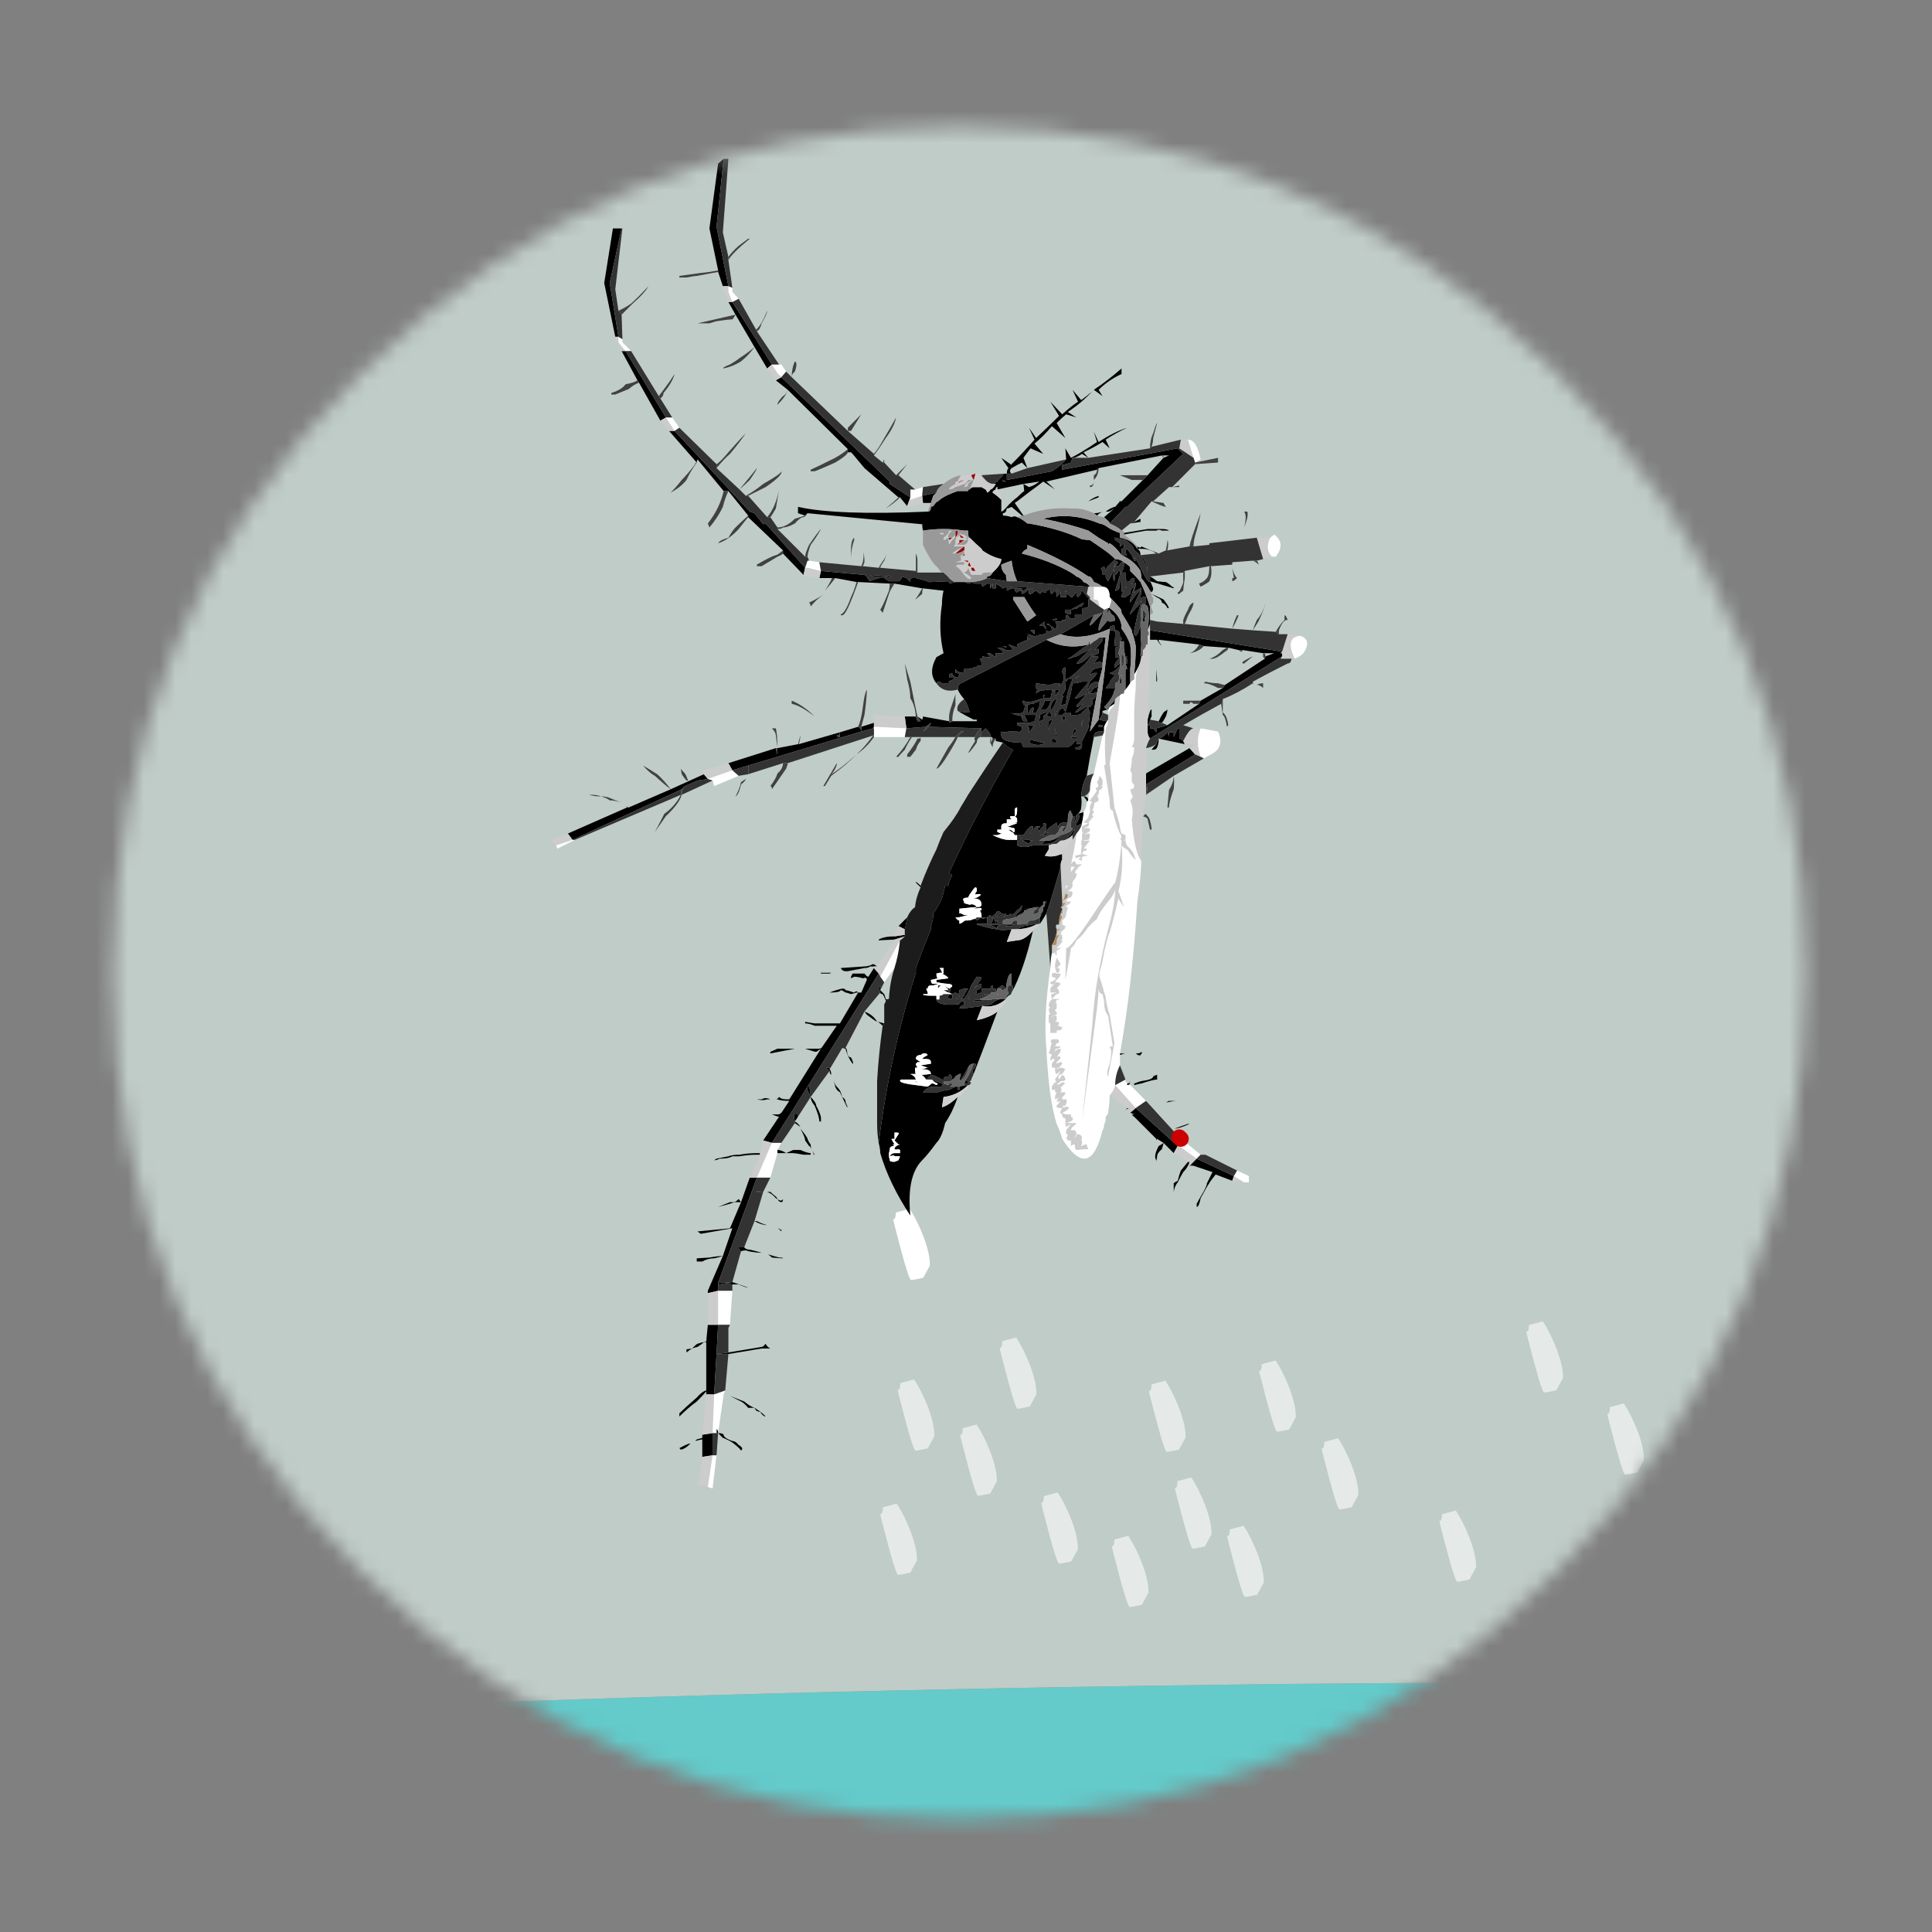 <svg xmlns="http://www.w3.org/2000/svg" xmlns:xlink="http://www.w3.org/1999/xlink" preserveAspectRatio="none" width="138" height="138" viewBox="0 0 138 138"><rect x="0" y="0" width="138" height="138" fill="#808080" stroke="none"/><defs><linearGradient id="a" gradientUnits="userSpaceOnUse" x1="86" y1="48.963" x2="80.2" y2="79.438"><stop offset="0%" stop-color="#7E5023"/><stop offset="100%" stop-color="#DEB790"/></linearGradient><path fill="#FFF" d="M525.1 188.55q0-22.15-15.7-37.85-15.65-15.65-37.8-15.65t-37.85 15.65q-15.65 15.7-15.65 37.85 0 22.15 15.65 37.8 15.7 15.7 37.85 15.7 22.15 0 37.8-15.7 15.7-15.65 15.7-37.8z" id="b"/><g id="d"><path fill="#9CC" d="M-81.65 96.25q-6.275-1.85-9.15-.7-1.096.47-1.7 1.35-2.25 3.25 3.2 10.45 5.45 7.15 15.4 14 9.95 7 18.55 9.55 5.538 1.664 8.45.95 1.64-.4 2.45-1.55.74-1.07.65-2.6-.192-3.017-3.85-7.85-5.45-7.2-15.4-14.1-9.95-6.9-18.6-9.5M42.85-27.9q0-.05.05-.05V-28q.05-.05.05-.15l-.15.3.05-.05m-.45-17.95q-.037.12-.05.15l.15-.2q-.03.03-.1.05m-8.3 11.7l.15-.25-.1.1q-.05.1-.05.15m3.65-5.05q-.03.563.8 1.55 1 1.3 2.8 2.65 1.8 1.25 3.4 1.85 1.36.486 1.7.1l-8.7-6.15z"/><path fill="#A4DBDB" fill-opacity=".702" d="M10.05 51.45l-.45.05-1.4.2q-1.45.2-2.95.3-9.85 1.05-23 1.1h-.8q-9.2 0-16.75-.5-5.3-.35-9.8-.9-8.9-1.15-10.6-2.65-.056-.05-.1-.1l-35 46.6q2.875-1.15 9.15.7 8.65 2.6 18.6 9.5 9.95 6.9 15.4 14.1 3.658 4.833 3.85 7.85l58-77.05-4.15.8z"/><path fill="#63CCCC" fill-opacity=".969" d="M17.1 46.8q-1.923-.77-5.9-1.4-.678-.12-1.45-.25L8 44.95q-1.35-.15-2.75-.35-9.85-1-23-1.05h-.8q-9.2 0-16.75.55-5.3.25-9.8.85-6.2.8-8.9 1.75-.08.028-.15.05l-1.65 2.2q.044.05.1.1 1.7 1.5 10.6 2.65 4.5.55 9.8.9 7.55.5 16.75.5h.8q13.15-.05 23-1.1 1.4-.15 2.75-.3l1.6-.2.45-.05 4.15-.8 2.9-3.85z"/><path fill="#9CC" fill-opacity=".51" d="M51.25-39.75q.03-.054 0-.15-.07-.487-.7-1.35-1-1.2-2.8-2.5-1.85-1.4-3.45-1.95-1.25-.5-1.7-.25l-.1.05-.15.2v.05l-.05.05q-.085.52.8 1.6 1 1.3 2.85 2.65 1.8 1.3 3.3 1.85 1.5.55 1.8.1l.05-.05v-.05l.15-.25z"/><path fill="#81ADAD" d="M51.9-40.55q-.2-.15-.4-.45-1.2-1.6-3.45-3.2-2.15-1.6-4.05-2.3-.5-.15-.85-.2-1.2-.35-1.55.15-.054.035-.1.05l.9.65q.07-.02.1-.05l.1-.05q.45-.25 1.7.25 1.6.55 3.45 1.95 1.8 1.3 2.8 2.5.63.863.7 1.35l1.1.75q.107-.546-.45-1.4M37.85-39.5h.05l.05-.1.15-.05q.45-.25 1.7.25 1.6.55 3.45 1.95 1.8 1.3 2.8 2.5.775 1.06.7 1.55l-.15.25-.05.05q-.05 0-.05.05h-.05l1 .7q.063-.01.1-.05.1 0 .15-.05l.05-.05q.025-.038.05-.1.303-.572-.4-1.65-.2-.15-.4-.45-1.2-1.6-3.45-3.2-2.15-1.6-4.05-2.3-.5-.15-.85-.2-1.2-.35-1.55.15-.05.054-.1.1-.054.073-.1.15l-.05.05v.05l-.05.05.95.65q.02-.018 0-.05l.1-.1v-.15z"/></g><path fill="#FFF" d="M13.7-4.65q5-1 3.85-4.15-1.2-3.1-6.65-3.6-5.4-.45-11.85 1.95-6.45 2.4-10.2 6.35-3.8 3.9-2.6 7 1.2 3.2 5.95 2.85Q-3.05 5.4 2.8.9q5.9-4.5 10.9-5.55z" id="e"/><path fill="#FFF" d="M28.25-27.9q-3.05 3.8-4.6 6.95-1.55 3.15-.75 3.8.8.6 2.75-2.2 1.95-2.85 4.9-6.7 2.95-3.9 5.3-6.4 2.45-2.5 1.65-3.1-.8-.65-3.5 1.55-2.7 2.3-5.75 6.1z" id="f"/><path fill="#FFF" d="M-22.15 14.6q1.1 1.1 2.65 1.1 1.55 0 2.65-1.1 1.1-1.1 1.1-2.65 0-1.55-1.1-2.65-1.1-1.1-2.65-1.1-1.55 0-2.65 1.1-1.1 1.1-1.1 2.65 0 1.55 1.1 2.65z" id="g"/><g id="h"><path fill="#81ADAD" d="M51.1-39.45l-.05.05q-.3.45-1.8-.1t-3.3-1.85Q44.1-42.7 43.1-44q-.885-1.08-.8-1.6l.05-.05v-.05q.013-.03.05-.15l-.9-.65q-.057.082-.1.15-.35.5.35 1.55.15.3.45.7 1.25 1.6 3.45 3.2t4.1 2.25q.35.1.6.25 1.3.3 1.7-.2l.1-.1.1-.1q.103-.154.1-.35l-1.1-.75q.03.096 0 .15l-.15.25v.05m-14.3-.35q-.05.05-.05.1-.05.35 0 .45.25.55.4.8.05.05.05.1.2.35.45.65 1.3 1.65 3.5 3.25t4.05 2.25q.3.1.55.2.6.1 1 .1.306 0 .7-.45l-1-.7q-.34.386-1.7-.1-1.6-.6-3.4-1.85-1.8-1.35-2.8-2.65-.83-.987-.8-1.55l-.95-.65v.05z"/><path fill="#9CC" d="M36.85-39.95l.05-.05q.046-.077.1-.15.05-.046.1-.1.35-.5 1.55-.15.35.05.85.2 1.9.7 4.05 2.3 2.25 1.6 3.45 3.2.2.3.4.45.703 1.078.4 1.65 2.052-1.345 3.15-3.35.7-1.2 1.1-2.65-.4.5-1.7.2-.25-.15-.6-.25-1.9-.65-4.1-2.25-2.2-1.6-3.45-3.2-.3-.4-.45-.7-.7-1.05-.35-1.55-1.25.8-2.25 1.8-1.635 1.933-2.3 4.6m1.05.45h-.05v.15l-.1.1q.02.032 0 .05l8.7 6.15h.05q0-.05.05-.05l.05-.05.15-.25q.075-.49-.7-1.55-1-1.2-2.8-2.5-1.85-1.4-3.45-1.95-1.25-.5-1.7-.25l-.15.05-.05.1z"/><path fill="#C0CCC7" d="M37.65-37.7q-.25-.3-.45-.65 0-.05-.05-.1-.15-.25-.4-.8.15.55.05.65-12.25 7.9-16.95 18.85-2.9 4.8-6.7 4.3-.5.05-11.65 1.55-11.4 1.55-20.6 12.75-.1.05-.15.2-.5.6-1.05 1.3-.1.05-.15.15-.15.15-.2.4l-.05-.05L-54 46.7q2.7-.95 8.9-1.75 4.5-.6 9.8-.85 7.55-.55 16.75-.55h.8q13.15.05 23 1.05 1.5.15 2.95.35.825.1 1.55.2.772.13 1.45.25 3.977.63 5.9 1.4.092.026.15.05l8.8-12.1-.05-.05q.15-.1.25-.3.1-.1.15-.2.05-.1.1-.25v-.1Q37.35 25 31.7-2.8q-.6-5.7 5.15-10.85 5.75-5.2 9.9-18.25-.4 0-1-.1-.25-.1-.55-.2-1.85-.65-4.05-2.25-2.2-1.6-3.5-3.25m-3.4 3.3l-.15.25q0-.05.05-.15l.1-.1m8.65 6.45q-.05 0-.05.05l-.05.05.15-.3q0 .1-.05.15v.05z"/></g><path fill="#FFF" fill-opacity=".588" d="M612.9 449.25q-.2-1.7-.65-3h-1.5q-.25.75-.45.55-.05.15-.05 3.2 0 3.05.2 3.15.2.05 1.3.1l1-1q.35-1.05.15-3z" id="i"/><path fill="#FFF" fill-opacity=".588" d="M612.9 465.25q-.2-1.7-.65-3h-1.5q-.25.75-.45.55-.05.15-.05 3.2 0 3.05.2 3.15.2.05 1.3.1l1-1q.35-1.05.15-3z" id="j"/><path fill="#FFF" fill-opacity=".588" d="M626.9 457.25q-.2-1.7-.65-3h-1.5q-.25.75-.45.55-.05.15-.05 3.2 0 3.05.2 3.15.2.05 1.3.1l1-1q.35-1.05.15-3z" id="k"/><path fill="#FFF" fill-opacity=".588" d="M642.9 467.25q-.2-1.7-.65-3h-1.5q-.25.75-.45.55-.05.15-.05 3.2 0 3.05.2 3.15.2.05 1.3.1l1-1q.35-1.05.15-3z" id="l"/><path fill="#FFF" fill-opacity=".588" d="M666.9 461.25q-.2-1.7-.65-3h-1.5q-.25.75-.45.55-.05.15-.05 3.2 0 3.05.2 3.15.2.05 1.3.1l1-1q.35-1.05.15-3z" id="m"/><path fill="#FFF" fill-opacity=".588" d="M618.9 471.25q-.2-1.7-.65-3h-1.5q-.25.75-.45.55-.05.15-.05 3.2 0 3.05.2 3.15.2.05 1.3.1l1-1q.35-1.05.15-3z" id="n"/><path fill="#FFF" fill-opacity=".588" d="M626.9 467.25q-.2-1.7-.65-3h-1.5q-.25.75-.45.55-.05.15-.05 3.2 0 3.05.2 3.15.2.05 1.3.1l1-1q.35-1.05.15-3z" id="o"/><path fill="#FFF" fill-opacity=".588" d="M630.9 473.25q-.2-1.7-.65-3h-1.5q-.25.75-.45.55-.05.15-.05 3.2 0 3.05.2 3.15.2.05 1.3.1l1-1q.35-1.05.15-3z" id="p"/><path fill="#FFF" fill-opacity=".588" d="M652.9 477.25q-.2-1.7-.65-3h-1.5q-.25.75-.45.55-.05.15-.05 3.2 0 3.05.2 3.15.2.05 1.3.1l1-1q.35-1.05.15-3z" id="q"/><path fill="#FFF" fill-opacity=".588" d="M672.9 471.25q-.2-1.7-.65-3h-1.5q-.25.75-.45.55-.05.15-.05 3.2 0 3.05.2 3.15.2.05 1.3.1l1-1q.35-1.05.15-3z" id="r"/><path fill="#FFF" fill-opacity=".588" d="M700.9 465.25q-.2-1.7-.65-3h-1.5q-.25.75-.45.55-.05.15-.05 3.2 0 3.05.2 3.15.2.05 1.3.1l1-1q.35-1.05.15-3z" id="s"/><path fill="#FFF" fill-opacity=".588" d="M612.9 449.25q-.2-1.7-.65-3h-1.5q-.25.75-.45.55-.05.15-.05 3.2 0 3.05.2 3.15.2.05 1.3.1l1-1q.35-1.05.15-3z" id="t"/><path fill="#FFF" fill-opacity=".588" d="M612.9 449.25q-.2-1.7-.65-3h-1.5q-.25.75-.45.55-.05.15-.05 3.2 0 3.05.2 3.15.2.05 1.3.1l1-1q.35-1.05.15-3z" id="u"/><path fill="#FFF" fill-opacity=".588" d="M612.9 449.25q-.2-1.7-.65-3h-1.5q-.25.75-.45.55-.05.15-.05 3.2 0 3.05.2 3.15.2.05 1.3.1l1-1q.35-1.05.15-3z" id="v"/><path fill="#FFF" fill-opacity=".588" d="M612.9 449.25q-.2-1.7-.65-3h-1.5q-.25.75-.45.55-.05.15-.05 3.2 0 3.05.2 3.15.2.05 1.3.1l1-1q.35-1.05.15-3z" id="w"/><path fill="#FFF" d="M621.6 441.05q-.2-1.7-.65-3h-1.5q-.25.75-.45.55-.05.15-.05 3.2 0 3.05.2 3.15.2.05 1.3.1l1-1q.35-1.05.15-3z" id="x"/><g id="y"><path d="M62.2 85.95q.45.05.7.05 0-.05-.25-.05l-.7-.2q.11.06.25.2m.6-1.75l-.25-.1q.17.095.25.2v-.1m.1-1.95q-.1.2-.35 0 .1.2.25.2.1 0 .1-.2m-.35 0q0-.05-.1-.15-.25-.2-.35-.3h-.2q.3.1.55.4l.1.05m2.35-2.8q-.08-.114-.15-.25.054.125.1.25h.05m-.45-1q0-.1-.45-.65.3.55.3.75l.25.35q.06 0 .15.2-.05-.155-.05-.3-.1-.1-.2-.35m-2.9-2.5h-.3q.4.1.65 0h.2q-.3-.15-.55 0m4.75-.8q-.094-.094-.2-.4.1.306.1.4.1.25.3.35l.45.95q.05 0 0-.1-.1-.2-.1-.3 0-.1-.2-.25l-.1-.3q-.05-.15-.25-.35M56.35 98l.1.1q.35-.1.6-.4-.15 0-.7.3m5.1-2.3q.2.3.35.3-.15-.2-.7-.55.1.25.35.25m-1.2-.65q.2.1.45.4h.4q-.3-.1-.65-.4l-.9-.35.7.35m1.85-22.1v.1l1.55-.3h-1.1l-.45.2M65.85 68l.1-.05h-.65V68h.55m22.65 9.5l-.85.3q.3 0 .95-.3h-.1m-1.2-1.45l-.2.1q.475-.095.7-.1h-.5m-.75-1.65q-.05 0-.25.1 0 .2-.75.3-.05 0-.45.15v.1q.4-.1.45-.1.75-.25 1-.25v-.3m-1-1.45q-.05.1-.35.1.3.25.35 0 .1 0 0-.1M61.9 83.9q-.25-.05-.65-.25h-.15q.45.25.8.25m-.65-2.1h.4q-.4-.05-.45-.05 0 .05.05.05m2.3-2.45q.1 0 .65.1h.45v-.1q-.2 0-.65-.2h-.45l-.45.2h.45m.1-2v.1l.35.25q-.15-.25-.35-.35m-1.1 1.8v.2h.55q-.3-.2-.55-.2m2.75-2q0-.25-.3-.8 0-.2-.35-.55 0 .25.25.55.3.7.3 1h.1v-.2m-1.45-.25h-.2q-.1 0 0 .45l.2-.3v-.15m.6-1.75v.2q0 .05.2.45 0-.3-.1-.65h-.1m9.9-.2h.25v-.15h-.2q0 .15-.05.15m-15.2 22.2q-.05-.1-.35-.1l.3.3q.05 0 .45.2.25.15.35.25.25.2.35.35.2-.15-.15-.35-.2-.25-.4-.25-.55-.2-.55-.4m-.45-.1h.1q0-.25-.1-.25v.25m-.9.3l-.35.1-.1.1q.35-.1.45-.1v1.1l.65-.1v-1.4l-.65.1v.2m1.65-5.4l-.75.1h.75l2.1-.35h.55q-.2-.1-.3-.3-.15.2-.25.2l-2.1.35m-1.95-.55q-.05 0-.35.3.3-.1.35-.1.3-.2.4-.3-.1 0-.4.1m-.7.35v.2q.25-.2.35-.25l-.35.05m1.35-1.55l-.1 1.05-.15.05h.15v3.05q-.25.05-.6.45-.75.65-1.1 1v.2q.55-.55 1.1-.95.45-.45.6-.65v.2h.5l.15-2.55.1-1.85h-.65m1.65-2.55h.3q.45.2.6.2l-1-.35q-.15.05-.9.05l.1.1.55-.1q.1.1.25.1h.1m.45-2.1q.3-.1.45 0 .55.1.85.1-.3-.1-.75-.2-.25 0-.35-.15h-.35q0 .15.15.25m-2.8.45v.2h.35q.35-.2.75-.2.25-.05.55-.15-.3 0-.85.1-.75.05-.8.05m.05-1.7l.2.15 2-.35-.6 1.75-.95 2.2v.15l.65-.15v-.5l2.45-6.65h-.45l-.55 1.55-.7 1.65-2.05.2m2.75-1.85l-.15-.2q-.2.2-.3.2h-.25l-.75.3.75-.2q.25-.1.35-.1h.35m-1.7-2.65q.15 0 .35-.1.55 0 .8-.15h.45q.55-.1 1.1-.1h.2v-.1h-.2q-.55 0-1.1.1-.45 0-.7.1l-.75.15-.15.1m-5.4-22.3h-.1l-3.75 1.65.3.4 6.9-3.2.2-.2.8-.35.65-.1-.25-.3-2.1.95-2.65 1.15M77 69.6h-.3q-.35.05-.65.35l-.55.1q.85.15 1.5-.45m.05-.2l-.05.2q.05-.1.15-.2.2-.1.2-.2l-.3.2m-5.8 5.4q.114.114.25.15-.125-.038-.2-.15h-.05m1.45-5.15h.2q-.1-.003-.1-.05l-.1.05m.65-.45l.05-.25-.35-.2q.3.2.3.3h-.3l.3.15m2.1.45h-.4l-.1.1h.5v-.1m-1.85-.05v-.3h-.2l-.05.1v.2h.25m.2 0h.15q.1 0 .1-.2-.098.197-.25.2m1.9-.3q-.2 0-.2.1.286-.095.45-.1h-.25m-1 .3v-.2l-.1.2h.1m-2-.85v.2q.098-.197.25-.2h-.25m-1.4-6.5l.3.3q.1 0 0-.1-.2-.2-.3-.25v.05M78 64.9v-.05l-.3.05h.3m.35-.05h.1v-.2l-.1.2m-1.65.05h-.9q.55.1.65.3V65l.25-.1m2.2 0v-.05q-.2.05-.8.15-.394.197-.55.2.802 0 1.35-.3m-1.25 0h-.5q-.1 0-.15.1h.35q.094-.094.3-.1m-1.2-.25q-.098 0-.1.2h.15q-.05-.002-.05-.2m-.3 0l-.1.2h.3q-.003-.203-.2-.4v.2m-10.3 9.4v-.1h-.2q0 .1.2.2 0 .2.1.25 0-.25-.1-.35m.8-1.35l.2.05q.15.55.45.95.1 0-.1-.4-.2 0-.25-.35 0-.2-.1-.25h-.2m1.4-2.3l.15.2q.45.35.65.45-.25-.45-.8-.65m-.4-1.2q-.1-.15-.25 0-.45-.15-.55-.15 0-.1-.2-.1-.45.1-.8.25.65 0 .7-.15.1 0 .3.15.1 0 .35.1l.35-.1h.1m1.65 1.95q-.345-.098-.45-.1.104.004.35.25l.1-.15m-.35-2.2l.1.25q0 .1.15.1.2.347.2.45.002-.097.2-.15-.2.048-.2 0l-.1-.3-.25-.25v-.3l-.1.2m-3.65 3.8v-.05l-.1.05h-.9q.6.2.7.2l.3-.2M70.2 65l.4.2q.1-.35.15-.75l-.55.55m.4.65v-.1l-.65.1q-.65 0-1 .2v.05l1-.05.65-.2m-3.6 2.2l1.05-.2q.25 0 .35-.1h.45q-.2-.15-.25-.15-.3.15-.55.15l-1.5.1q.1.2.3.2H67m1.05.15h-.75l-.1.2v.1l.2-.1q.25 0 .55.1.25-.1.25.1l-.35.8h-.2l-1.15 1.95h-1.6q-.05 0-.6-.1v.1q.25 0 .6.15h1.4l-1 1.45-2 3.2h-.2q-.3 0-.45-.15-.098.148-.2.15h.1q.25.1.75.1l-.5.75-.15.1h-.45q.35.15.45.15l-1 1.5.55.15 2.25-3.55 4.5-7.15-.3-.35-.35.55q-.1 0-.25-.2M66.5 53.05q-.2 0-.2-.1.195 0 .2-.2l-2.6.75h-.05l-1.3.25v.4q-.1-.3-.1-.4l-3 .95.25.45 1-.3 7.15-2.15q-.006-.203-.2-.3l-1.15.35v.3m2.15-.65v-.25l-.8.25v.3l.75-.2.05-.1m11.05 7.2h-.25q-.098.195-.3.2h.4q.55 0 .9-.55-.35.3-.75.35m-.55-8.85l-.45.2q-.25 0-.35.1v.45h.1l.1-.2.15-.15q.1.15 0 .25v.1h.2q.25-.35.25-.75M78 43.65v.15h.1q.25-.15.25-.25h-.65v.1h.3m-5.75-5.4l.15-.45.2-.2-.9.2.05.45h.5M68.4 42.8l.25.1h.75q.2.1.25.1 0-.1.1-.1l-1.35-.1m-5.6-12.5l-.35.2.75.6 3.8 3.75v.2h.2l.1.1.75.9 2.15 1.85h.1l.45.55.2-.55-1.3-.85v-.15l-6.85-6.6m-6.75 3.4h-.35l1.75 2q0-.1.05-.2l1.65 2h.3l1.25 1.55v.1l2.2 2.1v.2l1.3 1.35.1-.45-2.5-2.8-.15.05-.55-.7-.3-.1-4.75-5.1m-3.1-5.05h-.25l1 1.85.1.15 1.35 2.4.35-.2-2.55-4.2m6.75-3.1h-.25l.45.8 1.2 2.05.8 1.35.3-.25-2.5-3.95m-7-4.65h-.55l-.55 3.45.7 3.4h.2l-.55-3.4.75-3.45m6.45-4.4l-.35.3-.55 4.1.55 2.65v.1l.3.9h.35l-.75-3.75.45-4.3m25.5 60l-.1.15q.103-.144.3-.15h-.2m0-1.55v.1q.196-.004.2-.25-.006.15-.2.15m3.95 4.95h-.1q-.2.25-.45.55-.1.25-.2.65-.2.1-.25.15v.55q.05-.35.25-.6.2-.4.35-.65.3-.3.4-.65m-2.1 0l.05-.35q0-.2.3-.45.1-.3.1-.4-.1.1-.3.2-.35.65-.15.9v.1m0-1.45v.1l.05-.1.4.25.65.65.25-.45-2.65-2.4-.35.3.25.1q-.25 0 0 .15l1.4 1.4m4.8 2.65l.1-.3-2.35-1.1-.4.4.2.05 1.2.4-.35.7q0 .2-.4.85l-.25.45v.2q.15 0 .25-.55.4-.75.55-.95 0-.05.4-.55l1.05.4m-6.75-8.05h-.35v.1q.243-.097.35-.1m-3.2-14.25q-.002.102-.15.25-.1.2-.45.5.25-.1.45-.3.15-.2.15-.45m.1-.3v.2l.35-.2q.1-.45.1-.7l-.35.1q.2.15-.1.6m-2 .65q-.094.094-.3.1h.4l.15-.2q-.15.1-.25.1m-1 .4h-.1q-.25 0-.35.05.1 0 .45.2.1-.2.25-.2 0-.05-.15 0l-.1-.05m3.65-2.4l.1-.1q-.005-.25-.3-.25l.2.25v.1m.75-7.4q-.1.2-.3.2l-.25.35h.25q.2-.2.2 0l.1-.55m-.3.2h-.1q-.25.1-.25.35.1-.2.35-.35m1.9.35h-.15q-.078 0-.3.25l.2-.15q.097-.097.25-.1m-.6.65l.05-.25q-.03.023-.05.05-.4.4-.4.55l.1-.15.3-.2m5.1 3.2l-.35-.4-2.75 1.6v.7l3.1-1.9m-2.4-.45q.1-.2.1-.55-.15.25-.15.35-.2.2-.3.35h.1q.2 0 .25-.15m1.4-1.2h-.1l-.25.55v-.3h-.3v.3q-.002-.104-.1-.3-.25.3-.55.4l1.65.35-.1-.2q-.15-.15-.25-.15v-.4-.25m-1.75-.75v-.45q-.1 0-.25.65v.35q.15-.15.15-.35l.1-.2m.9 0q.1-.25.1-.45l-.1.1q-.15 0-.45.65v.1h.2q.1-.1.25-.4m-.25-4.45l-.2-.3v-.1l2.55.3.3.1 1.45.1h.1l.65.15h.25l1.3.2h.7l-.55.2-.05.15-2.5 1.65-.15.2-1.4.8-.1.2-2 1.35-.7.2v.25l-.2-.25h-.2v-.2h-.15v.45q0 .2.15.4l8.35-5.2v-.2h-.1l.1-.1-8.35-1.35v.6h.45q.1.2.3.4m-.3 2.1l-.05-.65v.8q.05 0 .05-.15m.4-5.05L86.2 44l.3.2q.35.15.35.35.25.1.35.35h.1q-.1-.25-.35-.55M84.3 49.3q-.003.1-.1.1v.25h.1v-.35m0-.9h.15v-.1l-.15.1m-1.75.6h.2q0 .1-.45.55l-.2.5q.1 0 .2-.3.25-.2.45-.2.1 0 .1.1l.25-1q-.2 0-.55.1-.25.25-.25.35l.25-.1m-1.35.4h.15q.088-.087.3-.25-.23.162-.45.25m2.1-2.65h-.2q.1.15-.2.45-.15.2-.35.35.3-.15.3 0v.2l-.4.2h.1q.3 0 .3.05-.1.1-.3.4l.3-.1q.25 0 .25.1l.2-1.65m-4.4 6.55q-.2 0-.35-.15 0 .15-.1.25.65.3 1 0-.3 0-.55-.1m1.2-.25h.1l-.1-.55v.55m-.2.1v.25h.3v-.1q-.1-.15-.3-.15m-2.45-.2l-.1-.2v.2h.1m2.65-1.2q.1-.25.1-.35-.1.1-.1.25v.1m.65 0h-.2v.2h.2v-.2m-1.05.3v.6q.008-.264.2-.6v-.1q-.1 0-.2.1m-.55.25q.2 0 0-.15h-.05l.05.15m-.45.1l.1-.1H78.35v.1q.1 0 .1.1v.25q.1-.05.25-.35m.85-.9q-.2 0-.4.15l-.05.4q.05 0 .25-.1 0-.3.1-.3t.1-.15m-.4-.2h.4q.25-.25.25-.55h-.35q-.1.4-.3.55m.55.2l-.15.15.15.1h.2l-.1-.25h-.1m.5-.85h-.1q-.3.3-.3.65h.1q.2-.25.3-.65m1 2.3q.15-.2.25-.25l-.1-.2q-.15.25-.15.45m0 .2h.25v-.1h-.35l.1.1m.7-1.2q-.1.1-.15.35v.1q.05-.25.15-.45m-1.35-.3l.2-.15q0-.1-.2-.35 0 .15-.2.15v.1q-.15.25 0 .25h.2m1.55-1.35q-.55.3-.65.3h-.1l.45-.55q.3-.3.4-.5h-.4q-.35.1-.45.1h-.15q-.1.75-.3 1.3-.1.35-.15.55h.35v.15h.35q.3 0 .35-.15.4-.35.4-.45l-.75.45h-.1l.55-.55q-.1 0-.35.2-.1 0-.1-.1.3-.3.65-.75m-.3-6.5h-.05q.05.2-.2.4-.1 0-.1-.3l-.25.3h-.1l-.2-.2q-.1 0-.1.2h-.35v-.3l-.25.3V44l-.1-.2-.2.2q-.1 0-.1-.2l-.1-.15q0 .15-.15.15v.1q-.2.1-.2-.1l-.2.2-.25-.2-.2.1q0 .1-.15.1h-.1v-.35l-.1.15q-.25.2-.35.2v-.2q-.2 0-.3.1-.15 0-.15-.25h-.2l-.3.15v-.25l-.25.1q-.1 0-.1-.1l-.35-.2v.3h-.2v-.3q-.1.3-.15.3v-.3h-.2l-.3.2-.05-.2h-.4q-.1 0-.25-.1l-.1.1q-.1 0-.3-.1h-.6l-.4.1v-.1l-1.1-.05q.1.05 0 .05h-.25v-.05l-.75-.2h-.25q-.1 0-.1.2v.05L70.7 43l-.3-.1v.1q-.1.2-.2.2h-.6l-.3-.2h-.25q-.2 0-.65.2-.2-.2-.2-.3l-.15-.1-2.75-.25-.1.45h1l1.35.25h.1l2 .1h.3l1.75.3h.05l1.3.15q-.1.4-.1.85-.25 1.65.1 3.1l-.45.25q-.55 1 0 1.65l.1-.1q.1 0 .25.1h.45q0-.1-.05-.1l.35-.15v-.1h-.3v-.2l.2-.1v.1q.2.2.35.2l.1-.2q0-.1-.25-.1v-.25q.15.25.55.25v-.25h.35v-.1q.003.1.1.1l.15-.1h.2v-.1h.3v-.15q0-.1-.1-.3h.15v-.15l.3.05h.2q0-.05-.2-.25h.2l.35.25v-.25H76.8v-.1l-.1-.1-.25-.15h.25l.3.15h.35v-.15l-.2-.2.3.1q.25.1.35.1-.1-.1-.1-.2l.4-.2q.05 0 .25-.1v-.25l.1.1v.15l.1-.15-.2-.2q.1 0 .35.1.2.1.2 0h.2v-.1q.25.1.25 0 .2 0 .2-.15 0-.09-.1-.1.113.01.25.1l.2-.1q0-.1-.1-.3-.1 0-.25-.1h.15l.1.1.3.2h.1V46q0-.1-.1-.25H80.55v-.1h.2l.05-.3h.1q.2.3.3.2h.15v-.25h.45v-.4h.1q.2 0 .3-.1v-.45h.1l-.5-.55m.1.85q-.1 0-.1.15h-.05q-.2 0-.2.1l-.45.1v.3q-.2 0-.35-.1V45h.35l.8-.45v.1m-3.35 1.65h.25v.25l-.25-.25m1-.1q-.1 0-.2-.2h-.25l.35-.25V46l.1.2m.65-.55h-.3l.3-.1v.1m-2.75-1.3v-.15h.7q.4.7.75 1.15l-.55.4q-.35-.55-.9-1.4M77 47.3q0 .095.05 0l-.05.1-.2-.1h.2m.15-3.75v.1l.2-.1h-.2m1.4.1l.15.15v-.15h-.15m1.65.15h.15l-.15-.15v.15m.55.1q.05 0 .05-.1h-.05v.1m3.15 2.5q-.05-.1-.35-.1l-.7 5.65-.55.75.45-2.4-.2.35h-.25q.15.003.15.1.1.2-.15.4h-.1v.15q.1.1.1.2 0 .15-.1 1-.3.65-.4.8v.4q-.05.15-.35.15l-.1-.15h.1q.3 0 .3-.3-.002.1-.3.1v-.2h-.1q-.25.4-.6.4H78.1q-.1-.2-.1-.3h-.2q-.35 0-.75-.1-.35-.15-.35-.35v-.25q.1.05.3.05l.15-.05h.55l.1.05q.2-.05.2-.25v-.1l-.3-.1v-.15h.75q.1 0 .35-.1.1-.3.1-.4h-.75l.2.4h-.25q-.1-.1-.1-.3h.1q-.533-.097-.85-.25.317.145.85 0 .05-.446.25-.45-.25 0-.25-.1-.1-.2 0-.2.25.2 1.05-.1h.2v-.25h.1l-.1.2h.45q.1-.3.1-.5h.2v.3h.1v-.1q.25-.25.15-.25h-.65l-.35.05q-.25 0-.45.2 0-.246.2-.25-.2-.002-.2-.1v-.3q.65.1.9.1l.3-.1h.35q-.09.09-.2.25.11-.15.2-.15l.1-.1q.2-.35 0-.7 0-.3.2-.3.05.9 0 1.3.05.1-.2.45 0 .194.15 0l-.15.2v.05q0 .1-.1.4l.35-.1q0-.65.4-1.55h-.3l-.1.15v-.15q.3-.1.95-.75.45-.35.7-.9l-.35.35q-.35.3-.55.3h-.1l.35-.4q.485-.436.65-.6-.166.156-.65.35-.35.25-.6.25-.1.1-.3.1l.2-.1q.35-.25.8-.6.2-.1.3-.2-1.4.35-2.65-.3l-5.4 2.75q-.2.1-.2.4.1.25.4.6.25.4.35.85-.35 0-.75-.1.4.25 1 .55h.2v.1H73.6l-.2.1v-.1l-1.65-.3q0 .1-.05.2l-.3-.2.2.3h-.2l-.1-.3h-.7l.1.75 1.25-.1q.1-.1.3-.25 0 .15-.2.25l3.4.1v.25l.25-.25q.3.25.35.55.1 0 .1.1h.2v.15l.45.1q.25.3.65.45-2.3 3.95-4.05 7.8l.2.15q-.2.3-.25.65h-.2q-.1.45-.2.8-.25.55-.55.95 0 .35-.1.65l-.05.15v.2q-.55 1.35-.95 2.45v.3q-1.65 5.2-2.35 10.75.1.4.1.65.55 1.9 1.9 3.95-.25-2.5.75-3.5.35-.35.9-1.1.35-.35.55-1.25.45-.65.8-1.65-.6.55-1 .65l.1-.65q.9-.1 1.55-.75-.2 0-.55.1v.2h-.1v-.2h-.15l-.4.2h-.05q-.4.05-.65.15h-.95q.3-.35.65-.35h.55v-.1h.1q-.25-.25-.65-.25.2.15.3.15l-.1.1-.2-.1h-.1l-.25.2-.75-.1q-.9-.1-1-.25 0-.1.1-.1h.9q-.05-.2-.25-.3l-.1-.05h.35q-.05 0-.05-.4h.15q-.1-.15-.1-.25l.1-.1h.2l-.3-.2q0-.25.3-.25l.15-.1h.2l.1.1q-.3.15-.35.25h.25q.3 0 .3.2v.1l-.65.1.45.15q-.342.098-.45.1h.15q.5 0 .5.3l-.5.05h-.15q.152.003.35.3l.3-.3q.15 0 .7.3h.1q0-.2.3-.2.05 0 .05-.15.2.05.2.35.1 0 .2-.2l.25-.15h.1q0 .05-.1.35h.1q.2-.3.45-.75.1-.25.35-.25h.1q.1.1-.1.35-.15 0 0 .3.55-1.4 1.5-3.95-.4.35-1.3.55l.35-.9-1.15.15h-.3l.1-.15q.2 0 .2-.1v-.2h-.2q-.1.2-.2.2-1.25.1-1.35-.3h.1q-.1-.003-.1-.05v-.2h-.3q-.55 0-.55-.1h.3v-.1l-.1-.25h.1q0-.2.2-.2h.15q.29-.097.4-.1h-.4q-.15 0-.15-.25.05 0 .45-.1-.1 0-.1-.3l.2-.05h.15q0-.1-.15-.3h.25V68h-.1q.4.2.4.3l-.75.1v.15q.55.1.8.1.4.1 0 .3.2 0 0 .25l.2.1.2-.1.15.1q.1 0 .1-.25l.3-.1h.25q-.2.25-.25.45l-.2.2h.2q.25-.3.45-.85l.35-.55q.3 0 .3.1-.282.423-.5.7.212-.256.4-.35h.1v.1q0 .2-.3.3 0 .246-.1.25.104-.002.4-.1v-.25H76q.05-.2.15-.2v.2h.2v.25q.1-.15.1-.25.25-.2.35-.2l.2.2q0-.2.05-.4.1-.55.3-.55v.75h.1q0 .2-.1.45.75-1.35 1.35-3.9-.55.6-1 .6l-.65.1.3-.8q-.65.1-.9 0-.3 0-1.3-.3v-.05H75.8v-.4l-.3.1-.05-.1-.3.2q0-.1-.1-.1h-.1q-.15.1-.55.1-.25.2-.35.2v-.2q-.1 0-.25-.2h.15q.1 0 .65-.15h-.25l-.2-.1h-.1v-.3q.9-.1 1.1-.1-.2-.25-.45-.15l-.35-.1v-.1q-.2-.25.25-.25l.1-.2.25-.35.1-.1q.1 0 .1.1v.15q-.1.1-.1.2.65-.1.1.2-.088 0-.2.05.5 0 .5.4 0 .15-.3.15-.097.097-.2.1h.1q.4-.1.4 0v.1h-.1q.1.2.1.3v.15h.35l.2-.15q.05 0 .05.15l.3-.25q.15-.3.35 0l-.35.25q.1 0 .35-.15 0-.1.1-.1h.2v.1l-.2.15q.25-.15.35-.15l.2-.1v.1q.1 0 .35-.3.295-.197.3-.35v.15q0 .2-.3.4l-.15.25.25-.15.35-.2V64h.1l.1-.1h.1l.45-.1h.2q0 .094-.2.2l.2-.1q.05-.1.25-.25v-.2h.2l-.1.2q0 .15-.1.15v.2q-.103.233-.15.35-.01.05-.05.05V64.85q.2-.3.4-.65.35-1 .9-2.95 0-.35.1-.45v-.35q-.1 0-.35.1-.4.1-.75 0l.25-.4v-.25h-1q-.6.2-1 0v-.3q.1 0 .1-.05l.2-.1q-.298 0-.3.1h-.55q-.35 0-1-.3h.3q.243-.097.35-.1h-.1l-.25-.1v-.15h.25v-.2q0-.2.3-.2h.05v-.25h.3q-.2-.2 0-.2h.2v-.35q0-.2.15-.2v.2q0 .35-.15.35.15.1.15.2v.2h-.15l.15.05-.55.2h-.1l.4.1q.1 0 .1.1v.15h-.1q-.1-.15-.3-.15l.2.15q.1 0 .2.2h.55l.25-.35.2-.2h.15v.2q-.15.15-.15.25.15-.1.25-.35l.1-.1h.25q0 .1-.25.1.198.1.2.25.002-.152.25-.35v-.2h.1q.1 0 .1.2t-.1.35q-.3.1-.3.2.3-.1.55-.45l.5-.35v.05q0 .194.15.3-.142-.106.1-.3.1-.05.3-.05v.05q.05-.05.15-.05 0-.75.2-.75v.1q.1.1.1.25h.15v.2l-.15.2q.15 0 .25-.3-.1-.1.1-.25.2-.2.2-.4.05-.35 0-.7.05-.75.35-1.3.2-1.2.45-2.45 0-.3.3-.35h.35v-.3q.1-.25.25-.45l-.15.1-.4-.1q.2-.3.2-.45v-.1l.35-.1q-.15 0-.25-.15.55-.55.65-1.05.05-.05.05-.15h-.6q.15-.2.25-.3v-.1q.2-.25.35-.45h-.15l-.2-.1q.3-.05.65-.45v-.15l-.3.25h-.05v-.1q0-.15.35-.55h-.3v-.35-.25l.3-.1h-.35l.05-.65v-.25m-1.05 6v-.1h.25v.1h-.25m-12.8 25.65q.25 0 .15.1l-.25.4.25.25h.1q-.35.1-.35.3.1.05.25 0l.1.05v.2h-.35q-.2 0-.3.2.3-.1.3 0h.35l-.1.25-.25.1q-.3 0-.3-.1v-.1q-.05 0-.05-.25v-.1l.05-.2v-.05q0-.2.3-.2-.2-.1 0-.1l-.2-.35h.2v-.4h.1M83.55 45q0 .2.2.35.1 0 .15.3-.05.1-.35.1-.1 0-.1-.1l-.55.65h-.05v-.1q0-.2.25-.85 0-.05.1-.35l-.1.2-.65.7-.15.1v-.1l.25-.55-2.1 1.2q1.35.45 3.1-.35 0-.2.3-.2 0 .2.05.3.3 0 .3.35v.1h.1v.15h-.1l.1.1h.15v.4q0 .15.1.6l.1-.05V48l-.1.1h.1v.3h-.1q.1.25.1.35h-.1v1.3q.1-.1.3-.4v-.9q.1-.8 0-1.55-.2-.55-.55-1V46q-.1-.65-.75-1.1v-.1q-.003.1-.1.1 0 .1-.15.4l.25-.3m2.1.75h.2q-.2-.1 0-.4-.193 0-.2.35v.05M84.3 42h.15q-.25-.2-.55-.2v.1l.2.1-.2.25h.2l.2-.25m.15 0v.25q0 .1-.15.4h.25V43l.1.25.2-.05q0-.2.25-.2v.25q-.145.097-.25.1h.25q.1-.1.1 0 0 .2-.1.45v.2q.003-.103.1-.2l.3-.15q.05-.1.05 0 0 .15-.05.6-.2.3-.3.4.1 0 .3-.3.05-.1.15-.15h.2v.35q0 .098-.2.1.202.002.3.15.15.5 0 1.5.146-.293.15-.45v-.5-.55q-.25-.8-.6-1.55-.2-.25-.4-.45l-.25-.25v-.2q0-.1-.4-.35m.2 1.55h-.1v.1l.1-.1m-1.2-3.75q-.25-.2-.55-.25-1.8-.75-3.55-.3 1.55.3 2.85.75.35.25.65.45.25.15.6.35 0 .1.1 0 .35.2.75.75v-.4q.15 0 .15-.15v-.1h-.15q0 .1-.1.1v-.2q-.3-.2-.35-.25v-.1h.05l.65.15q.55.4.55.65.4.2.75 1 .094.28.1.4-.006-.656-.45-1.1 0-.3-.2-.4l-.1-.15q-.35-.45-1-.55v-.3q-.45-.15-.75-.35m-.9-.9l.2.15q.15-.15.35-.25-.25.1-.55.1m2.3.65l.65-.1v-.2l-.4.2-.25.1m1.25 3.65v.05q-.15 0-.45-.6-.35-.75-.55-1l.1.25h-.1l-.15-.35-.3-.4-.1.1q0 .2.1.3h-.35q.8.35 1.2 1 .05.25.05.45.3.35.55.8l.1.1q.1-.1.1-.25-.1-.3-.2-.45m0-.3v.3l1.5.45q0-.1-.1-.1-.2-.2-.4-.3-.15 0-.55-.05-.25-.2-.45-.3m.4-1.45h.15l-1.1-.45q-.05.15-.25 0v.15h.25q.55 0 .95.3m.8-1.45q-.1-.1-.45-.1h-.9l-1.5.25v.1l1.4-.25h.65q.15-.1.35 0h.45m-4.45-2.1v-.1q-.4.15-.65.35l.65-.25m-1.05-2.75l.4.25-.3-.35q.55-.25 1.2-.65l.45.4-.25-.55q.6-.4 1.35-.75-.8.25-1.8.9l-.3-.65.2.65q-.95.65-1.65 1l-.35-.6.05.7q-.25.3-.6.55l-.3.2-2.85.55v-.4h-.15q-.1.022-.1.1-.3.3-.35.4l-.3.15h.2q-.2.35-.35.35 0 .1-.2.2 0-.1-.1-.2l-.25-.15h-.5q-.15 0-.25.15h-.1v.1h-.65q-.9.3-1.25.65-.1 0-.3.3l-.15.05q0 .3-.2.3-5.75.25-8.2-.3v.4l.45.15.15-.15 7.25.7q0 .2.05.4 1.3-.2 2.6 0h.25q0 .448.1.45.35.35.75.7l.05.1q.55.4 1.2.55 0 .35-.55.85-.1.25-.35.25v.1l1.25.2Q77 43 77 42.9v-.1q-.3-.25-.3-.65.35-.15.65-.25.1.75.35 1.3l4.5.35h.1q-.1-.2-.4-.3-.15-.25-.45-.35-.1-.1-.35-.25-1.3-.75-3.1-1.2.1-.2.35-.3v-.25q2.4 1 3.85 2h.1q.15.1.25.35.3.1.55.3.45 0 .45.65l.05.05q.32.325.6.65.1.1.1.3.35.55.65 1.1v.1q.15.35.25.9v.1q0 .7-.1 1.7.1-.15.2-.35.2-.35.25-.75v-.05q.1 0 .1-.2-.1.2-.15.2 0-.3.05-.75-.05-.55-.05-1.2-.2.65-.3.65l-.1-.1v-.25l.2-.95q.25-.8.25-1-.05.3-.35.55l-.35.4v-.1l.65-1.4q-.2.1-.4.4l-.25.35v-.2l.25-.8q-.25.1-.25.45l-.3.2h-.25q0-.2.15-.4-.15.1-.15 0v-.55h-.1v.1q0 .45-.3.45l.3-1v-.25h-.1q0 .1-.2.25l-.05.4-.1-.2.15-1q-.05.15-.15.65l-.3.55q-.15-.2-.15-.3v-.1h-.2v-.25q-.2-.2 0-.2l.1-.1.1.3q0-.2.25-.4l.35-.35q-.35-.35-.8-.65-.35-.25-.8-.55-.1 0-.5-.05-1.35-.65-3.35-1h-.1q-.35-.3-.65-.4-.15-.1-.35 0-.3-.1-.55-.1v-.15q.2 0 .25-.3.1 0 .3-.1l.65.55.35.1-.25-.1-.55-.8.15-.1q.45-.35.85-.65.35-.25.8-.6l.75.5-.55-.5 3.2-.75.1-.1 4-.8H87.3l-.35.15-1 1.1-.3.3-1.35 1.35h-.1l-.3.35h-.05q-.3.1-.55.3h.15q.1 0 .4-.2l-.65.55.1.1q.25.2.25.3l1-1.05h.1l3.55-3.35-.35-.35-7.3 1.35v-.3q.25-.05.55-.15l.1-.3q.26-.008.6-.25m-5 1.65l.2.1h-.2v-.1m1.3.25l1-.15q-.3.25-.65.35l-.35-.2.05.45q-.15.1-.45.4-.35.25-.65.6-.25.3-.35.3v-.75q-.25-.25-.55-.45 0-.1.2-.2 0-.15.1-.15v.15l1.65-.35m3.1-5.95l.35.75q-.45.3-1 .8l-.75-.8.55.9q-.65.65-1.45 1.4l-.45-.65.35.75q-.7.8-1.45 1.55v.05l-.65-.45.45.65q-.1.1-.1.35h.3q-.2-.15 0-.35.35-.2.65-.35l.35.35-.25-.65q.25-.35.45-.6l.8.35-.55-.65q.55-.45 1.1-1.1l.85.75-.55-.95q.35-.35.6-.55l.65.2-.55-.35q.85-.55 1.55-1.3-.35.3-.7.55l-.55-.65m3.1-1v-.35q-.85.75-1.75 1.35l.55.4-.25-.4q.6-.6 1.45-1z"/><path fill="#414141" d="M60.25 56.05q.3-.25.3-.35l-.3.2q-.1.45-.35.9.2-.1.35-.75m-8.85.75q-.25-.1-.65-.1h-.1q.3.1.75.1m.55.25q.328 0 .75.15-.422-.16-.75-.3-.25-.1-.55-.1.35.1.55.25m4.5-2q0 .1.05.35.2.3.3.4h.1q-.1-.3-.2-.45-.2-.2-.25-.3m6-2.55h-.25q.25.25.25.45l.1.75q0-.75-.1-1.2m2.45-.75q-.7-.7-1.45-1v.2q.55.1 1.45.8m-.35-7.2q.1.1.1.25.328-.422.8-.75-.478.313-.9.5m28.7 5.4v-.3q-.2 0-.4.1.2 0 .4.2m-1.95-7.6l.1.65h-.1v.2q.1 0 .3-.2-.2-.2-.3-.65m.75-2.55q.3-.75.2-1h-.2q.2.25 0 1M54.8 59.05q.25-.35.7-1 .85-.8 1-1.35 0-.3.2-.55l-.2.2q-.05.05-.05.35-.4.75-1.05 1.2-.35.7-.6 1.15m-1.85-1.65l.1.1h.1q-.12-.03-.2-.1m1.1-2.55q.45.5.75.65.6.55 1 .85-.4-.55-.85-.95-.55-.35-.9-.55m6.65 0v.55q.1-.25 0-.55m3.2-1.35q.1-.35.1-.55l-.15.55h.05m-1.45.25q0 .1.1.4v-.4h-.1m.75.95h-.3q0 .35-.35.65-.1.35-.45.8.1 0 .1.2l.9-1.3q.1-.25.1-.35m5.45-1.65v-.1h-.05q-.55.75-1.05 1.2.65-.45 1.1-1.1m-2.35-.1q0 .1.2.1v-.3q-.005.2-.2.2m0 1.85v-.1l-.85 1.45h.1l.4-.65q.9-.65 1.6-1.35-1 .9-1.6 1.25.25-.25.35-.6m1.55-2.4q.1-.35.2-.75.15-1.05.15-1.6-.15.25-.25 1.1-.1.8-.3 1.25.194.097.2.3v-.3m7.2.65q-.1.1 0 .25-.35.55-.45.75.1 0 .55-.65 0-.25.2-.35.1-.1.1-.3v-.25q-.3.2-.4.55m-4 0h-.1q-.35.65-.9 1.25h.15q.1-.15.4-.45.15-.35.45-.8m.25.8q.1-.35.3-.55v-.25q-.003.1-.2.1-.15.35-.65 1v.15h.2l.35-.45m2.05-.15q-.65 1.15-.75 1.35.2 0 .8-1 .4-.65.55-1 .2-.3.4-.35h-.2l-.35.35q-.2.35-.45.65m-1.3-1.3q.2-.1.2-.25-.2.15-.3.25 0 .1-.2.3.3-.2.3-.3m1.75-2.1q-.003.11-.2.65-.2.55-.2.8v.4l.2-.1q0-.55.2-1v-.75m2.55 2.85h-.2l-.1.25v-.35q-.05.1-.05.25v.1l.15.3q0-.3.2-.55m-4.6-9.5h-.05q-.3.55-.45.7.05 0 .45-.35 0-.2.05-.35m-.45-2.2v1.1l.1.1v-.1-.65q0-.25-.1-.45m-.7 6.95l.15 1q.2.7.2 1.2.3.45.35 1.15l.1.3h.2l-.2-.3q-.1-.45-.45-2.2l-.35-1.15m-.95-5.05q0 .2-.05.45-.4 1-.55 1.2l.15.2.4-1.2q.05-.2.35-.65h-.3m-6.75-2.1q-.35.3-.45.3-.35.1-1.2.6v.1h.3l1-.6q.25-.1.35-.2v-.2m-.45-2.65q.1-.55.2-1.2-.2 1.1-.75 1.75h.2q.1-.1.35-.55m2.85 1.3l-.1.1q-.2.25-.65.9-.25.55-.25.75h.15q0-.2.2-.75.35-.45.65-1m-.85-1l-.15.15q-.3.1-.65.2-.55.55-1.1.55v.1q.25 0 .35-.1.3 0 .75-.25.35-.4.55-.4.1 0 .25-.25m4.6 3.45q0-.1.25-.45.082-.204.15-.45-.07.228-.15.35-.25.35-.35.55h.1m-1.1-.35l-.1.25h.1l.1-.25q0-.516-.1-.65.094.135 0 .65m-.55-1.55q-.2.15-.2.8v.5q.016-.643.2-1.15v-.15m.25 2.8h-.1q-.15.55-.35.95-.35 1-.65 1.1v.05h.1q.2 0 .65-1.15.25-.65.35-.95M66.2 43H66q-.15.35-.45.8.4-.45.65-.8m3.2-4.4q.55-.35.9-.7h-.1q-.25.25-.8.7m.65-2.1h.15q.2-.25.55-.7l-.7.7m-.85-.8h.1v-.2l-.1.2m-.55-.55v.1q.3-.4.75-1.1.55-.75.65-1.3-.3.55-.75 1.3-.35.65-.65 1M67 33.7h.2l.65-1.05-.85.85v.2m-2.35 2.55h.25q.3-.1 1.3-.55.75-.45.8-.65v-.2q-.35.3-.8.55-1.3.65-1.55.75v.1m-2.1-4.2q.55-.55.65-.95-.1.3-.3.4-.35.35-.35.55M60.8 36.8q.45-.65.45-.75-.35.45-1.1 1.35.4-.35.65-.6m2.85-6.85q.2-.55 0-.65-.198.445-.2 1 .006-.205.2-.35m-2.1-3.05q.35-.6.35-.8-.35.9-.7 1.2l.05.1q.2-.1.3-.5m-1.45 13q.35-.45.6-.75v-.1q-.55.5-.8.75-.2.2-.45.65-.55.15-.65.35.65-.2 1.3-.9m-1-1.4q.15-.6.35-1h-.3q-.25 1.1-1 2.05l.1.25q.55-.65.85-1.3m1.45-.7h.15l1.1-.55q1.1-.75 1-1 0 .15-1.15.8-.55.45-1.1.75m-1.85-2v.25q.45-.55.85-.9.55-.65 1-1.3-.4.4-1.1 1.2-.55.65-.75.75m-1.9 1q.25-.55.65-1.1-.1 0-.1.1-.45.6-.85 1-.35.45-.7.8.65-.35 1-.8m-1.45-5.7l-.3.4.1.15q.2-.15.2-.35.55-.65.7-1.2-.35.55-.7 1m-1.55-.45l-.1-.15q-.2.15-.75.25-.25.35-.9.55v.1h.25l.85-.35q.35-.3.65-.4m-1.3-4.55l.2.25.7-.7q.75-.65 1-1.1-.7.75-1.1 1.1-.35.25-.8.45m7.05 3.4q-.4.15-.45.25.6-.1 1.15-.45.45-.35.85-.9-.4.35-.95.7-.25.2-.6.4m-1.3-2.6q.45-.15.55-.15.65-.1.9-.1.1-.1.2-.3l-2.4.55h.75m1.2-4.2v.2q.1-.2.45-.55.35-.35.9-.8h-.1l-.6.45q-.4.35-.65.7m-3.1 1.2v.1h.45q.55-.1.65-.1l1.35-.25v-.1l-.55.1q-.1 0-1.9.25M87.3 56.4q-.1 1.05-.1 1.1h.1q0-.35.3-1.15.05-.55 0-.85 0 .4-.3.9m-1.65 1.65q.3.1.3.2l.15.65h.1v-.1q-.1-.65-.25-.75-.094-.14-.2-.15.088.01-.1.15m.2-1.35q.1-.35.1-.55l-.1.2v.35m3.35-5.75l.1-.2h-1.1v.2h.4q.05-.2.25 0h.35m1.5-.2l-.1.2.1.7q.15.1.25.65v.1l.1-.1q-.1-.65-.35-.8v-.75m0-.8l.15-.2q-.15 0-.45-.1-.35 0-.8-.1l-.1.1q.35 0 .9.3h.3m1.9-.3l.1.1q-.097-.1-.1-.2v.1m-.65-2.1h-.25l.15.1q.1 0 .1-.1m1.45.4q0-.197-.15-.2v.2q0 .05.1.15l.05-.15m-1.7-2.6h-.1q-.2.4-.3.85.3-.55.4-.85m.9.95l.35-.55q.4-.85.45-1.2-.15.65-.55 1.1-.15.35-.25.65m2.1-.65h.1q-.1-.3-.2-.3v.3q-.35.35-.55.75l.2.15v-.25q.2-.55.45-.65m-1.75-3.5q0-.15-.1-.25h-.25q.25.1.35.25M89.5 47.3l-.3-.1q-.25.45-.6.55.6-.1.9-.45m1.35.35q.2-.1.2-.25h-.1l-.25.15q-.45.45-.85.55h.2q.25 0 .8-.45m1.1.65v.1h.1l.55-.45q-.35.15-.65.35m-3.35-3.1q.25-.4.25-.65-.25.1-.35.45-.2.35-.3.65v.25h.1q.2-.55.3-.7m-4.5-7.15l.1.1h.1q-.098-.003-.2-.1m5.75 5.15q.2-.4.1-.95h-.1q0 .55-.15.75-.2.25-.5.35l.1.2q.55-.3.55-.35m-1.55-.65l-.1.1v.6q0 .1-.15.4-.1.25-.2.25v.1h.1q.1-.1.25-.2 0-.15.1-.8v-.45m-1.1-1.3q.1-.45 0-.65 0 .2-.1.65h.1m-.9-3.1h-.1q.75.35.9.35l-.15-.25-.65-.1m1.65-.9v-.1l-.45.1h.45m1.1 2.75q.15-.55.25-1.1-.65 1.7-.7 2.1h.25q0-.4.2-1m1.35-4.6l-1.45.3v.1l1.45-.1v-.3m-3.45-.15h-.1l.1.15v-.15m-.4-2.05q-.05 0-.25.65-.2.4-.2.95l.1-.1q.1-.3.1-.55l.25-.95m-.6 3.3H84.2l.75.3h.7l.3-.3m-3.65.65v.1q.242 0 .25-.35-.012.25-.25.25m.55-1.1l-.1.1q0 .25-.2.35v.3q.3-.3.3-.75z"/><path fill="#CCC" d="M61.45 79.35v.1l-.65 1.45h.45l.95-2.2-.55-.15-.2.8m-3 19.1l-.65.1-.3 1.8.65.1.3-2m0-1.4l.1-2.45h-.5l-.25 2.55.65-.1m-.3-6.85h.65v-2.15l-.65.15v2m-9.6-30.3l1.05-.35-.3-.4-1.1.4.35.35m9.25-4.75l.1.25.25.3 1.55-.55-.25-.45-1.65.45M70.3 65.9q.1-.05.3-.25l-.65.2-1.1 1.7h-.2v.1l.3.35.1.2 1.25-2.3m-.1-.9l-.25.65.65-.1v-.35l-.4-.2m-1.55-13.35v.75l2.05.1-.1-.75-1.95-.1m4.95-10.2h.2q.35-.3.55-.45l-.3.15q-.25.1-.45.3m.75-1.2h-.2v-.1l-.1.1.3.2h.25l-.25-.2m-1 .35l.05.3.2-.3q.196-.147.1-.15h.1v-.2l-.2.2-.2.15v-.15l-.05.15m-1.65-2.8l-.75.25v-.15l-.2.55.2.05.8-.25-.05-.45m1.35 2.8q.1 0 .3-.15 0-.2.05-.3v.1q.003-.102.2-.25h-.2q-.05.25-.35.45v.15m0-.45h-.25q0 .1.25.1v-.1m3 2.5h.1q.55-.5.55-.85-.65-.15-1.2-.55l-.05-.1q-.4-.35-.75-.7h-.1v.1q0 .25-.25.35h-.4q0-.1.1-.1v-.2h.3l-.4.3q.103-.003.2-.1.2-.2.45-.25-.197-.098-.25-.1h-.2l-.1-.2-.1.2v-.3q-.003.104-.15.3.15 0 0 .1v.35q-.1 0-.1.1h.65q.05.15 0 .25v.2l.05.1q-.047 0-.25.1.2-.106.2-.2l-.3.2h.1v.25q-.1 0-.35.1h.55v.15h-.4l-.15.1q.25.1.55.55.35.4.45.2 0-.1-.45-.35.25-.1.25-.3l.2.45h.65q.05-.15.35-.15h.25m-1.7-.75h.25v.1l-.25-.1m.35.1q0 .15.1.25h-.1q-.1 0-.1-.1l.1-.15m.1.35h.15l.1.2h-.1q-.15 0-.15-.2m-10.5 0l-.1.45.1.1.9.1.1-.45-.85-.2h-.15M62.45 30.5l.35-.2-.25-.25-.35-.55-.3.25.55.75m13.35 6.4q-.3-.3-.35-.4-.1.1-.3 0l.3-.1h-.4q0 .1-.1.4l-.25.6q.1-.15.25-.15h.5l.25.15q.1.1.1.2.2-.1.2-.2.15 0 .35-.35h-.2q-.1 0-.35-.15m-2 0v.15q-.4.2-.4.35.2 0 .4-.15l.6-.2q.2-.15.2-.25h.2q-.4.25-.45.45.25 0 .25-.2.2-.25.35-.25l-.15-.3h-.65q-.2.3-.2.4h-.15m.25 0l.3-.1-.2.1q-.096 0-.2.15l.1-.15m-18.9-3.85l.25.35.3.3h.35l-.55-.85-.35.2m-2.65-5.3h-.2l.4.9h.25l-.45-.55v-.35m6.95-3.2h-.35v.2l.35.8h.25l-.25-.65v-.35m24.45 50.5q-.05.3-.35.65l1.1.8h.2v.3l.35-.3-1.3-1.45m4.05 3.85h-.1l-.25.45.9.55h.1l.05.2.4-.4-1.1-.8m3.45 1.9l-.1.3.75.1-.65-.4m-9.95-21.65l-.25.4-.1.05q-.2.3-.3.5l-.05.05h-.2V60.8q-.1.1-.1.45l.1 2.2q.2-.25.2-.55l.05.1h.1q0 .2-.1.25-.05 0-.25.2v.1h.2l-.2.25h-.1l.1.1v.3h-.1q0 .1.1.25-.1.1-.1.2l-.1.2v.05h-.15q-.1.1 0 .3h.25l-.25.1v.25q0 .1.15 0-.15.3-.15.35v.1q0 .2-.1.2h-.2v.45q0 .2.2 0 0 .2.1.2v-.3l.25-.15q0-.1-.1 0h-.15l.35-.4v-.1h-.1l.1-.05v-.3h-.1q0-.15.1-.25.2-.1.2-.3l-.2-.1v-.25l.2-.2.05-.15v-.1q.1-.3.1-.4h-.15l.15-.15q.2-.1.2-.2h-.3l.1-.2q.3-.05.3-.35 0-.1-.1-.1-.186 0-.2.05.013-.06.2-.2.1-.1.1-.2v-.25q.25-.3.25-.4v-.15h-.1q0-.1.1-.2.1-.2.3-.3.05-.05 0-.05h-.3l-.1-.2q-.15 0-.25.2.25-1 .35-1.95m-.1 2.1l-.15.2q-.097.097-.1.2v-.4h.25m-.55 1.2h.1l-.15.2q.045-.18.05-.35v.15m3.1-11.75l-.05.25-.1.2q-.2.15-.3.5v.3q0 .35-.15.55-.1 1.2 0 2.3-.1 0-.1.05l.35 2.2v.2q0 .45.2.45.15.8.45 1.45.1.1.1.3h-.1l.1.15q-.1 1.55-.4 2.65-.05 0-1.35 1.95-1.45 2.2-1.75 2.2l-.05 2q.35-1.85.35-2 .25-.2.35-.5.35-.25.65-.7.2-.3.65-.65.1-.35.7-1.1.4-.45.45-.8v.15q-.05 1-.45 2.4-.35 1.35-.6 2.75-.3 1.65-.4 3.35l-.65 6.05.95-7.15q.1-.9.1-1.25.05.35.25.35l.1.45q0 .65.25.9l.3 1.95q-.2 0-.2.1.2.05 0 1-.25.65-.1.8l.4-2.1-.3-1.8q-.1-.2-.25-1 0-.2-.1-.4-.1-.45-.3-1v-.25q.2-.65.3-1.3.25-1.1.35-1.25.35-1.2.55-2.15.1.2.35.55-.25-.8-.35-1 .35-1.35.2-2.9.25.25.35.25.45.65.55.65l-.1-.25q0-.1-.15-.3-.1-.1-.1-.15-.3-.2-.3-.55l-.1.05v-.05h.1v-.3l-.25-.1q-.1-.25-.1-.45-.1-.45-.35-1.2l-.3-2.8q.65-3.55.65-4.3l-.2.15-.1.1v.05m5.4 1.8h-.45q-.25 0-.65.8l.1.2h.65l-.35.25.35.4.35.15q-.35-1 0-1.8m5.15-4.85l-.1.1h.1v.2l-.1.15H95.25q-.65-1.35.35-1.45l-.8-.1-.35 1.1m-1.6-7.2l.4 1.35.55-.15q-.45-.5-.1-1.2h-.85M80.35 69.6h-.45v.05q-.2.1-.2.4l.1.15h-.1q0 .2.1.4h-.1V71.05q0 .1.1.1v.6h.4v-.15q.35 0 .35-.2-.197-.098-.35-.1.15-.002.15-.15 0-.1-.15-.1h-.1l.1-.1v-.2q0-.1-.1-.1l-.3.1q.3-.15.4-.15v-.2q-.1 0-.1-.1l.1-.1v-.25q0-.2-.1 0l.1-.3h.15v-.05M80.1 68l.1-.05h-.1l-.2.05v.2l.3.1q-.1 0-.1.1l-.3.15q0 .2.3.1-.2.1-.3.3v.25h.4l-.3.1q-.1 0 0 .3l.3-.3q.15 0 .15-.1 0-.25-.15-.25l.25-.3q-.1-.1-.25-.1h-.1l.1-.15q.25-.2.25-.4h-.35m.25-.35h-.15q.15-.1.25-.25-.1-.2-.25-.4l-.1.4v.25l.1.3q.25 0 .15-.3m.75 9.4v-.15h-.35l-.2-.1.2-.1q.35-.25.15-.25 0-.1-.15 0h-.2q0-.1.2-.1.15-.3.05-.4h-.25v-.15q.2-.1.2-.3h-.2q-.097 0-.1.15v-.15q.1-.1 0-.35h.1q0-.1.2-.2-.2-.15-.3 0-.1 0-.1.1l-.15-.1q.15 0 .25-.15.3 0 .3-.1 0-.2-.2-.3l-.2.3q-.15-.3.2-.35l.2-.3-.2-.1q-.2 0-.35.1 0-.1.15-.1l.2-.25q0-.1-.1-.1t-.25.1v-.1q.25-.2.25-.3-.1-.15-.25 0l.15-.25q.1 0 .1-.3-.25 0-.35.2 0-.2.1-.2.25-.05.25-.15h-.35l.1-.2q.15 0 .15-.1 0-.15-.15-.15h-.3l-.1.15.1.1q-.1.2-.1.35l-.1.3q.1 0 .2.1-.1.15-.1.25 0 .2.1 0h.2q-.3.4-.2.4v.15h.2v.1q0 .3.1.3l.25-.2-.35.55q0 .1.1.1-.3.25-.3.35v.2h.2v.15h.1q-.1.2-.1.3v.15q.1 0 .25-.15l-.15.25q0 .1.25 0l-.25.3v.1l.15.05h.2l-.1.2q-.1.1.1.2 0 .25.2.25v.35l.05.2.3-.2q-.2.3-.3.4v.25h.1q0 .2-.1.2l.1.2h.2v.35q.1-.1.25-.1v.1q0 .2.1.25h.1q.25-.05.65-.05-.1-.2-.1-.3-.2 0-.3.1h-.05q0-.1.05-.1v-.25h-.05q.05-.1.05-.2-.05-.2-.35-.2 0 .2-.1.2.1-.2.1-.3l-.1-.15h-.25q0-.1.1-.2.25-.2.25-.25H80.8l.3-.1q.25-.2 0-.3m2-21v-.25q0-.1-.2-.3 0 .2-.15.4l.1.25q-.3.2-.1.25 0 .1-.45.65 0 .1.15.1-.1.1-.15.3v.35q-.1.25-.1.35l-.3.3.3.05-.4.2v.35h.1q-.1.1-.1.2v.3q-.05.05-.05.25 0 .1.05.1-.05.2-.05.25v.3q-.3.1-.4.1.1.25.2.1h.2l-.2.15q.2 0 .2.1.05 0 .05-.25.1-.1.4-.1-.3-.1-.4-.1l.1-.2q.2 0 .2-.1v-.05h-.2l.4-.5h-.4q0-.05.3-.05.1-.1.1-.3 0-.1-.1-.1t-.3.1l.3-.2q.1 0 .1-.15 0-.1-.1-.1h-.3l.3-.1q.1-.2 0-.25l.35-.4h-.1q0-.15.1-.25 0-.1-.1-.1.1-.2.1-.25 0-.3.2-.3l.1-.1q0-.248-.1-.15.1-.1 0-.2h.1q0-.2.05-.3.2-.05.2-.25h-.2q.2-.003.2-.1m2.75-8.85q0 .2-.2.35v.2q0 .2-.1.2V48q-.05.4-.25.75-.1.35-.1.9v.3q-.1 1-.1 1.8v1.4q0 .25-.15.55h.15q0 .45-.15.7 0 .4-.1.75l.1.2v.55q.15.15.15.25 0 .2-.25.2l.1.35q.15.1-.1.35.25.65.1 1.2.15 2 .6 2.65v-.35q.1-1.3.1-2.5.188-.14.1-.15h-.1v-.1q.2-.55.2-1.1v-.35-.3-.7q.1-.2 0-.3.1-.65 0-1.3.1-.35.25-.6-.15-.2-.15-.4v-.05-.4-.35q.15-1.9.15-4.2v-.1-.75-.6-.45q-.004.157-.15.45.15.25 0 .35v.55h-.1m-3.3-3.2v-.45h-.35l-.1.45.2.2v.15l.6.45q0-.15-.05-.25 0-.2-.3-.2V44m5.95-9.75h-.45l-.1.55.9.6-.35-1.15M76.35 37.4q-.2.1-.2.2.3.2.55.45v-.15q0-.3-.25-.5v-.15q-.1 0-.1.15z"/><path fill="#FFF" d="M62.8 78.7h-.6l-.95 2.2h.85l.45-1.55v-.2l.25-.45m-4.1 19.75h-.25l-.3 2 .3.1.25-2.1m.45-3.85l.1-.25-.7.25-.1 2.45h.25v-.25q.1 0 .1.25l.35-2.45m.55-6.55h-.9v2.15h.75l.15-2.15M48.65 60.1l1.1-.55h-.15l-1.05.35.1.2m11.45-4.6l-.4-.35-1.55.55.3.1.1.35 1.55-.65m11.85 17.9h-.25q.05-.1.35-.25l-.1-.1h-.2l-.15.1q-.3 0-.3.25l.3.2h-.2l-.1.1q0 .1.1.25h-.15q0 .4.05.4h-.35l.1.05q.2.1.25.3h-.9q-.1 0-.1.1.1.15 1 .25l.75.1.25-.2h.1l.2.1.1-.1q-.1 0-.3-.15 0-.1-.15-.1h-.3q-.198-.297-.35-.3h.15l.5-.05q0-.3-.5-.3h-.15q.108-.002.45-.1l-.45-.15.65-.1v-.1q0-.2-.3-.2m-.45 1.55q-.136-.036-.25-.15h.05q.075.112.2.15M72.95 68h.1v-.35h-.25q.15.2.15.3h-.15l-.2.05q0 .3.1.3-.4.1-.45.1 0 .25.15.25h.4q-.11.003-.4.1h-.15q-.2 0-.2.2h-.1l.1.25v.1h-.3q0 .1.55.1h.3v.2q0 .047.1.05l.1-.05v-.2q.15 0 .25-.1h.55l-.2-.1h-.05l-.3-.15h.3q0-.1-.3-.3l.35.2q.4-.2 0-.3-.25 0-.8-.1v-.15l.75-.1q0-.1-.4-.3m-.25.95v-.2h.25q-.152.003-.25.2m1.25-4.5h-.15q.15.2.25.2v.2q.1 0 .35-.2.4 0 .55-.1h.1l.1-.1h.3v-.15q0-.1-.1-.3h.1v-.1q0-.1-.4 0h-.1q.103-.003.2-.1-.2 0-1.1.1v.3h.1l.2.1h.25q-.55.15-.65.15m1.2-1.25q.55-.3-.1-.2 0-.1.1-.2v-.15q0-.1-.1-.1l-.1.1-.25.35-.1.2q-.45 0-.25.25v.1l.35.1q.25-.1.45.15.3 0 .3-.15 0-.4-.5-.4.112-.05.2-.05m-5.2 4.45q.25-.8.35-1.75l-1.25 2.3.25.35.65-.9m.75-15.15l-2.05-.1v.65h1.95l.1-.55m7 5q-.15 0-.15.2v.35q.15 0 .15-.35v-.2m-.7 1q-.3 0-.3.2v.2h-.25v.15l.25.1h.1q-.107.003-.35.1h-.3q.65.3 1 .3h.55v-.3h-.15q-.1-.2-.2-.2l-.2-.15q.2 0 .3.15h.1v-.15q0-.1-.1-.1l-.4-.1h.1l.55-.2-.15-.05h.15v-.2q0-.1-.15-.2h-.2q-.2 0 0 .2h-.3v.25H77m-6.05-20.45l.75-.25.05-.55-.5.15h-.3v.65m-6.65 4.3h.15l.85.2-.1-.55-.65-.1h-.1l-.15.45M62.2 29.5l.35.55.25.25.3-.35-.3-.45h-.6m-6.15 4.2l.3-.2-.45-.65h-.4l.55.85m-3.3-5.6v-.2l-.25-.15v.35l.45.55h.35l-.55-.55m6.95-3.45l-.25-.1v.35l.25.65.4-.2-.4-.45v-.25M84.55 74.7l-.65.35 1.3 1.45.65-.45-1-1h-.2v-.1l-.1-.15v-.1m3.3 4.2h.1l1.1.8.25-.25-1.1-.9-.35.35m3.55 1.9l.65.4h.3v-.4l-.75-.35-.2.35m-6.85-21.25h-.1v.05l.1-.05m-3.65 2.9h-.1v-.15q-.005.17-.05.35l.15-.2m.3-1l.15-.2h-.25v.4q.003-.103.1-.2m2.65-10.5l-.3.2q-.1.25-.1.5.1-.35.3-.5l.1-.2m5.65 3.45l.45-.25q.9-.45.45-1.45l-1.1-.2q-.35.8 0 1.8l.2.1m6.3-6.65q.55-.85-.2-1.1-1 .1-.35 1.45.35-.15.55-.35m-2-6.1h.25q.65-.85-.1-1.4l-.25.2q-.35.7.1 1.2m-8.5 7.1q-.1.2-.2.35v.3q-.248.15-.25.25-.2.3-.3.4-.1.05-.1.25-.153.003-.25.1 0 .75-.65 4.3l.3 2.8q.25.75.35 1.2 0 .2.1.45l.25.1v.3q0 .35.3.55 0 .05.1.15.15.2.15.3l.1.25q-.1 0-.55-.65-.1 0-.35-.25.15 1.55-.2 2.9.1.2.35 1-.25-.35-.35-.55-.2.95-.55 2.15-.1.15-.35 1.25-.1.65-.3 1.3v.25q.2.55.3 1 .1.2.1.4.15.8.25 1l.3 1.8-.4 2.1q-.15-.15.1-.8.2-.95 0-1 0-.1.2-.1l-.3-1.95q-.25-.25-.25-.9l-.1-.45q-.2 0-.25-.35 0 .35-.1 1.25l-.95 7.15.65-6.05q.1-1.7.4-3.35.25-1.4.6-2.75.4-1.4.45-2.4v-.15q-.05.35-.45.8-.6.75-.7 1.1-.45.35-.65.65-.3.45-.65.7-.1.3-.35.5 0 .15-.35 2l.05-2q.3 0 1.75-2.2 1.3-1.95 1.35-1.95.3-1.1.4-2.65l-.1-.15h.1q0-.2-.1-.3-.3-.65-.45-1.45-.2 0-.2-.45v-.2l-.35-2.2q0-.05.1-.05-.1-1.1 0-2.3.15-.2.15-.55-.15.2-.25.45v.3q0 .05-.1.25-.2.9-.55 2.4-.25.45-.25 1.05-.098.394-.1.65l-.1.1q0 .35-.2.65 0 .25-.1.7-.05.3-.35.65-.1.95-.35 1.95.1-.2.25-.2l.1.2h.3q.05 0 0 .05-.2.1-.3.3-.1.1-.1.2h.1v.15q0 .1-.25.4v.25q0 .1-.1.2-.187.14-.2.2.014-.05.2-.05.1 0 .1.1 0 .3-.3.35l-.1.2h.3q0 .1-.2.2l-.15.15h.15q0 .1-.1.4v.1l-.05.15-.2.2v.25l.2.1q0 .2-.2.3-.1.1-.1.25h.1v.3l-.1.05h.1v.1l-.35.4h.15q.1-.1.1 0l-.25.15v.3q-.1 0-.1-.2-.2.2-.2 0-.1.55-.1 1-.45 3.1-.25 5.1.15 3.2.65 4.75.25.55.35.95 1.75 2.75 2.55-.55.1-.1.1-.4.1-.05.1-.45.15-.15.15-.25.1-.65.1-1.1.3-.35.35-.65 0-.65.3-1.25v-.75q.75-4.1 1.1-9.6.2-1.25.25-2.55-.45-.65-.6-2.65.15-.55-.1-1.2.25-.25.1-.35l-.1-.35q.25 0 .25-.2 0-.1-.15-.25v-.55l-.1-.2q.1-.35.1-.75.15-.25.15-.7h-.15q.15-.3.15-.55v-.65-.2-.55q0-.8.1-1.8v-.3q0-.55.1-.9m-2.2 7.05v.25q0 .097-.2.1h.2q0 .2-.2.25-.05.1-.05.3h-.1q.1.1 0 .2.1-.098.1.15l-.1.1q-.2 0-.2.3 0 .05-.1.25.1 0 .1.1-.1.1-.1.25h.1l-.35.4q.1.05 0 .25l-.3.1h.3q.1 0 .1.1 0 .15-.1.15l-.3.2q.2-.1.3-.1.1 0 .1.1 0 .2-.1.3-.3 0-.3.05h.4l-.4.5h.2v.05q0 .1-.2.1l-.1.2q.1 0 .4.1-.3 0-.4.1 0 .25-.05.25 0-.1-.2-.1l.2-.15h-.2q-.1.15-.2-.1.1 0 .4-.1v-.3q0-.05.05-.25-.05 0-.05-.1 0-.2.05-.25v-.3q0-.1.1-.2h-.1v-.15-.2l.4-.2-.3-.05.3-.3q0-.1.1-.35v-.35q.05-.2.15-.3-.15 0-.15-.1.45-.55.45-.65-.2-.05.1-.25l-.1-.25q.15-.2.15-.4.2.2.2.3m-2 21.1v.15q.25.1 0 .3l-.3.1H81.45q0 .05-.25.25-.1.1-.1.2h.25l.1.15q0 .1-.1.3.1 0 .1-.2.3 0 .35.2 0 .1-.05.2h.05v.25q-.05 0-.05.1h.05q.1-.1.3-.1 0 .1.1.3-.4 0-.65.05h-.1q-.1-.05-.1-.25v-.1q-.15 0-.25.1v-.1-.25h-.2l-.1-.2q.1 0 .1-.2h-.1v-.25q.1-.1.3-.4l-.3.2-.05-.2v-.35q-.2 0-.2-.25-.2-.1-.1-.2l.1-.2h-.2l-.15-.05v-.1l.25-.3q-.25.1-.25 0l.15-.25q-.15.15-.25.15v-.15q0-.1.1-.3h-.1v-.15h-.2v-.2q0-.1.3-.35-.1 0-.1-.1l.35-.55-.25.2q-.1 0-.1-.3v-.1h-.2v-.15q-.1 0 .2-.4h-.2q-.1.2-.1 0 0-.1.1-.25-.1-.1-.2-.1l.1-.3q0-.15.1-.35l-.1-.1.1-.15h.3q.15 0 .15.15 0 .1-.15.1l-.1.2h.35q0 .1-.25.15-.1 0-.1.2.1-.2.35-.2 0 .3-.1.3l-.15.25q.15-.15.25 0 0 .1-.25.3v.1q.15-.1.25-.1t.1.1l-.2.25q-.15 0-.15.1.15-.1.35-.1l.2.1-.2.3q-.35.05-.2.35l.2-.3q.2.1.2.3 0 .1-.3.1-.1.15-.25.15l.15.1q0-.1.1-.1.1-.15.3 0-.2.1-.2.2h-.1q.1.25 0 .35v.15q.003-.15.1-.15h.2q0 .2-.2.3v.15h.25q.1.1-.05.4-.2 0-.2.1h.2q.15-.1.15 0 .2 0-.15.25l-.2.1.2.1h.35m-.9-9.25h.15q.1.3-.15.3l-.1.05h.35q0 .2-.25.4l-.1.15h.1q.15 0 .25.1l-.25.3q.15 0 .15.25 0 .1-.15.1l-.3.3h.45v.05h-.15l-.1.3q.1-.2.1 0v.25l-.1.1q0 .1.1.1v.2q-.1 0-.4.15l.3-.1q.1 0 .1.1v.2l-.1.1h.1q.15 0 .15.1 0 .148-.15.15.153.002.35.1 0 .2-.35.2v.15h-.4v-.15-.45q-.1 0-.1-.1v-.3-.15h.1q-.1-.2-.1-.4h.1l-.1-.15q0-.3.2-.4v-.05q-.1-.3 0-.3l.3-.1h-.4v-.25q.1-.2.3-.3-.3.1-.3-.1l.3-.15q0-.1.1-.1l-.3-.1V68l.2-.05h.1l-.1-.3v-.25l.1-.4q.15.2.25.4-.1.15-.25.25m-10 10.5q.1-.1-.15-.1h-.1v.4h-.2l.2.35q-.2 0 0 .1-.3 0-.3.2v.05l-.05.2v.1q0 .25.05.25v.1q0 .1.3.1l.25-.1.1-.25h-.35q0-.1-.3 0 .1-.2.3-.2h.35v-.2l-.1-.05q-.15.05-.25 0 0-.2.35-.3h-.1l-.25-.25.25-.4m13.4-33.9l-.05-.05q0-.65-.45-.65h-.55v.8q.3 0 .3.2.05.1.05.25l.3.2.25-.1q.097 0 .1-.1.17-.385.05-.55m5.35-8.55l.35-.2q-.25-1.25-.8-1.25l.35 1.15.1.3z"/><path fill="#333" d="M64.45 75.35v-.2L62.2 78.7h.6l.85-1.25v-.1q-.1-.45 0-.45h.2v.15l.8-1.25q-.2-.4-.2-.45m8.95-1q0 .15-.05.15-.3 0-.3.2h-.1q-.55-.3-.7-.3l-.3.3h.3q.15 0 .15.1.4 0 .65.25h-.1v.1h-.55q-.35 0-.65.35h.95q.25-.1.65-.15h.05l.4-.2h-.4q.2-.006.2-.2h-.2q0 .1-.05.1l-.3-.1v-.15h.35q.2 0 .2-.1 0-.3-.2-.35m-14.6 22.7h-.35v1.4h.25l.1-1.4m.65-5h-.75l-.15 2.55.7-.25.2-2.3m-.65-1.85l-.1 1.85.75-.1V90.4l.1-.2h-.75m.9-2.15v-.4q-.15 0-.25-.1l-.55.1-.1-.1v.5h.9m.4-2.75h.35l.65-1.65.55-1.85h-.4q-.05 0-.05-.05.05 0 .45.05l.45-.9h-.85l-2.45 6.65q.75 0 .9-.05l.55-1.95q-.15-.1-.15-.25m-3.65-28.6q0-.3.05-.35l-6.9 3.2h.15l6.7-2.85m1.7-1l-.65.1-.8.35q-.2.25-.2.55l1.95-.9-.3-.1m1.55-.55l.4.35.6-.1v-.25-.3l-1 .3m17 13.8v.1h.1l.2-.1-.2-.2q-.1 0-.35.2h.25m.65.25q.1-.25.1-.45H77.15q-.1.3 0 .45 0 .1-.1.2l.3-.2m-2.75 4.85v-.1q-.25.45-.45.75h-.1v.1q.35-.1.55-.75m.45-.35h-.1q-.25.7-.55 1.1h.2v.15h-.25v.1l-.4.1v.2h.1v-.2q.35-.1.55-.1h.1q0-.1.1-.1l-.1-.15q.1 0 .1-.1l.15-.35q-.15-.3 0-.3.2-.25.1-.35m-1.65-4.75l-.05.25h.05q.2-.25 0-.25m3.05.45l.05-.1h-.05v.1m-1-.65v-.1h-.1q-.188.094-.4.35.218-.277.5-.7 0-.1-.3-.1l-.35.55q-.2.55-.45.85h-.2l.2-.2q.05-.2.25-.45h-.25l-.3.1q0 .25-.1.25l-.15-.1-.2.1v.3h-.25v-.2l.05-.1h-.35q-.1.1-.25.1v.2q0 .047.1.05H72.6q.1.4 1.35.3.1 0 .2-.2h.2v.2q0 .1-.2.1l-.1.15h.3l1.15-.15.55-.1q.3-.3.65-.35-.55 0-.65.05h-.6v.1h-.5l.1-.1h.3v-.05q.15 0 .65-.3.05 0 .05-.1h.3v-.25h-.2v-.2q-.1 0-.15.2h-.55v.25q-.296.098-.4.1.1-.004.1-.25.3-.1.3-.3m-.75.65v.2h-.1l.1-.2m.8 0q0-.1.2-.1h.25q-.164.005-.45.1m-1.55.2h-.15q.152-.003.25-.2 0 .2-.1.2m1.55-5.05l.3-.1h-.35l.05.1m-.45 0q.1 0 .1.1l.3-.2h-.3l-.1.1m3.05-.35l.05-.1-.35.2q.2 0 .3-.1m-.55.25h.15l.1-.15-.25.15m.8-.55l-.1.1h.1l.1-.1h-.1m2.1-.1q.1-.002.1-.25v-.1l-.1-2.2q-.55 1.95-.9 2.95l.25 3.45q0-.45.1-1v-.45q.2-.3.3-.8v-.2q-.1-.2 0-.3h.15v-.05q0-.4.1-.65.098-.196.1-.3l-.1-.1m-1.3.5q.046.034.05.05.047-.117.15-.35-.2.2-.2.3m-.25.55v.05l.25-.05v-.3-.15q-.043.125-.45.25h-.25v.2H78v.05h-.3v-.25h-.15q-.1 0-.2.2h-.55v-.2l.25-.1q.3 0 .5-.1l.15-.25q.3-.2.3-.4v-.15q-.005.153-.3.35-.25.3-.35.3v-.1l-.2.1q-.1 0-.35.15l.2-.15v-.1h-.2q-.1 0-.1.1-.25.15-.35.15l.35-.25q-.2-.3-.35 0l-.3.25q0-.15-.05-.15l-.2.15v.4H75.15v.05q1 .3 1.3.3-.1-.2-.65-.3h.9l-.25.1v.2q.25.1.9 0h.2q.156-.003.55-.2.6-.1.8-.15m-2.85 0l.1-.2v-.2q.197.197.2.4.002-.2.1-.2 0 .198.05.2H76.05m1.1.05h.5q-.206.006-.3.1H77q.05-.1.15-.1m1.95-1.1h-.2q.193.005-.1.2-.1.2-.1.3.1-.1.2-.1.2 0 .2-.3l-.2.1q.2-.106.2-.2m.35-.35v.2l.1-.2h-.1m-10.4 5.75l-.1-.25.1-.2v.3l.25-.5-.25-.35-.1-.2-4.5 7.15h.1q.1.35.1.65l1.2-1.65q-.2-.1-.2-.2h.2v.1l.8-1.35h.2l1.2-2.3 1-1.2m-.4-16.7h-.05l-.75.2-7.15 2.15q.1.3 0 .55l2.2-.7h.3l5.4-1.75h.05v-.45m6.8.25q0 .2-.1.3h.7q-.05-.3-.35-.55l-.25.25m-4.4.3h2.75l.35-.35h.2q-.2.05-.4.35h1.1q.1-.35.4-.55l-3.4-.1q0 .1-.3.3.2-.2.2-.3l-1.25.1-.1.55H71.05m3.3-2.4q-.55.4-.4.75.4.1.75.1-.1-.45-.35-.85m5.1-.25h-.1v.2l.1-.2m.25-4.5h-.15q.15.1.25.1l-.1-.1m-4.9-2.65h-.4q.2.1.3.1l.1-.1m-2.2-5.65q0-.1.2-.35.15-.1.25-.2l-1.3.2-.05.55.9-.2m-4.55 5.2l.15.1q0 .1.2.3.45-.2.65-.2h.25l.3.2h.6q.1 0 .2-.2v-.1l.3.1.25.25v-.05q0-.2.1-.2h.25l.75.2v.05h.25q.1 0 0-.05l1.1.05v.1l.4-.1q-.2-.05-.4-.25-.05-.1-.35-.35H71.4l-.1-.1-2.25-.2h-.1l-1-.1h-.1L65.2 42l.1.55 2.75.25m.6.1l-.25-.1 1.35.1q-.1 0-.1.1-.05 0-.25-.1h-.75M63.1 29.95l-.3.35 6.85 6.6v.15l1.3.85v-.5h.3l-1.05-.9h-.15l-.75-.8h-.1l-.55-.45v-.1L67 33.7l-3.55-3.4-.35-.35m13.95 6.45v.4l2.85-.55.3-.2q.35-.25.6-.55l-2.45.55-1 .35h-.3m-1.6.1q.05.1.35.4.25.15.35.15l.3-.15q.05-.1.35-.4 0-.078.1-.1l-1.45.1m-19.1-3l-.3.2 4.75 5.1.3.1.55.7.15-.05 2.5 2.8.15-.45h.1l-.1-.25h-.15l-1.75-1.75v-.1l-.45-.65h-.2l-1.2-1.35h-.15l-.4-.4-1.45-1.35v-.25l-2.35-2.3m-3.05-4.85h-.35l2.55 4.2h.4l-.75-1.2-.1-.15-1.75-2.85m6.8-3.3l-.4.2 2.5 3.95h.45l-1.4-2.1-.05-.1-1.1-1.95m-7.35-4.45h-.05l-.75 3.45.55 3.4.25.15-.05-1.55-.2-.25-.2-1.35.45-3.85m6.7-4.4h-.3l-.45 4.3.75 3.75.25.1-.25-1.75v-.2l-.35-1.55.35-4.65M83.9 75.05l.65-.35-.35-.9q-.3.6-.3 1.25m4.75 5.05l-.05.05h.25l-.2-.05m-.6-1.65l-.1-.1-2.1-2.3-.65.45 2.65 2.4.35-.35-.15-.1m3.35 2.35l.2-.35-2-1h-.3l-.25.25 2.35 1.1m-9.95-22.1v-.2q.3-.45.1-.6-.2.15-.1.25-.1.3-.25.3l.15-.2v-.2h-.15q0 .1-.1.4v.35h.1q0 .25-.75.45-.35.55-.9.55h-.4q.202-.005.3-.2h-.35q0-.05.7-.35h.3l.1-.1q.15-.1.15-.25.1-.2.2-.2h.2q-.2.1-.2.35.2 0 .35-.6-.1 0-.15.05v-.05q-.2 0-.3.05-.242.194-.1.3-.15-.106-.15-.3v-.05l-.5.35q-.25.35-.55.45 0-.1.3-.2.1-.15.1-.35 0-.2-.1-.2h-.1v.2q-.248.198-.25.35-.002-.15-.2-.25.25 0 .25-.1h-.25l-.1.1q-.1.25-.25.35 0-.1.15-.25v-.2h-.15l-.2.2-.25.35h-.4v.3q.002-.1.3-.1l-.2.1q0 .05-.1.05v.3q.4.2 1 0h1q.2-.1.5-.1l.25-.2q.2 0 .3-.05.35-.3.45-.5.148-.148.15-.25 0 .25-.15.45v.3l.25-.4q.3-.35.35-.65l-.35.2m-3.1.85h.1l.1.05q.15-.05.15 0-.15 0-.25.2-.35-.2-.45-.2.1-.05.35-.05m.8-.3q.206-.006.3-.1.1 0 .25-.1l-.15.2h-.4m3.4-3.9l-.45.15q-.3.55-.35 1.3h.15q.3-.1.4-.4 0-.6.25-1.05m.65-2.65h-.35q-.3.05-.3.35l.55-.1q.1-.2.1-.25m.25-1.05l-.35-.15q0 .15-.2.45l.4.1.15-.1v-.3m6.05 2.75l-.2-.1-.35-.15-3.1 1.9v.3l.1-.2q0 .2-.1.55l1.75-1.2 1.9-1.1m-2.85-2.35l-.55-.1q0 .2-.15.35h.15v.2h.2l.2.25v-.25l.7-.2-.35-.15h-.2v-.1m8.15-3.65q.2 0 .25-.3h-.7l.1-.15-8.35 5.2q-.15.25-.25.6.35-.05.65-.25 0-.1.15-.35.3-.1.55-.4.098.196.1.3v-.3h.3v.3l.25-.55h.1v.65q.1 0 .25.15.4-.8.65-.8l-.65-.2q1.1-.65 2.4-1.35l.1-.2v-.1q.9-.35 1.9-1v-.1q1-.55 2.2-1.15m-8.25-2.65l-.45-.1v.65l8.35 1.35.35-1.1h-.55l-.2-.15-1.45-.1-1.3-.1-3-.3h-.1l-1.65-.15m-3 3.25l.2.1h.15q-.15.2-.35.45v.1q-.1.1-.25.3h.6v-.3l.2-.1q.1-.25 0-.55.1-.25.1-.45-.35.4-.65.45m.65-.6V48q-.35.4-.35.55v.1h.05l.3-.25m.35-.3l.1-.1v-.05l-.1.05v.1m.1 0h-.1v.3h.1v-.3m-.75-.7v.6h.3q0-.05-.1-.25l.1-.35v-.1l-.3.1m.4 2.25h-.1v.1l.1-.1m0-.55l-.1.3q.097 0 .1-.1v-.2m.15-.7h-.15v.35q.002-.104.15-.35m0-.1V48q0-.05-.15-.25v.65l.15-.1m-1.35-1.55h-.2q-.15.15-.35.25l-.25.2v-.3l-.1.3q-.1.1-.3.2-.45.35-.8.6l-.2.1q.2 0 .3-.1.25 0 .6-.25.484-.194.65-.35-.165.164-.65.6l-.35.4h.1q.2 0 .55-.3l.35-.35q-.25.55-.7.9-.65.65-.95.75v.15l.1-.15h.3q.22-.088.45-.25-.213.163-.3.25h-.15q-.4.9-.4 1.55l-.35.1q.1-.3.1-.4v-.05l.15-.2q-.15.194-.15 0 .25-.35.2-.45.05-.4 0-1.3-.2 0-.2.3.2.35 0 .7l-.1.1q-.09 0-.2.15.11-.16.2-.25h-.35l-.3.1q-.25 0-.9-.1v.3q0 .098.2.1-.2.004-.2.25.2-.2.45-.2l.35-.05h.65q.1 0-.15.25v.1h-.1v-.3h-.2q0 .2-.1.5h-.45v.05h-.2q-.8.3-1.05.1-.1 0 0 .2 0 .1.25.1.1-.1.35-.1l.45-.2q0 .4-.25.75h-.2v-.1q.1-.1 0-.25l-.15.15-.1.2h-.1v-.45q-.2.004-.25.45-.533.145-.85 0 .317.153.85.25H78q0 .2.1.3h.25l-.2-.4h.75q0 .1-.1.4-.25.1-.35.1h-.75v.15l.3.1v.1q0 .2-.2.25l-.1-.05h-.55l-.15.05q-.2 0-.3-.05v.25q0 .2.35.35.4.1.75.1h.2q0 .1.1.3h2.65q.35 0 .6-.4h.1v.2q.298 0 .3-.1 0 .3-.3.3h-.1l.1.15q.3 0 .35-.15v-.4q.1-.15.4-.8.1-.85.1-1 0-.1-.1-.2v-.15h.1q.25-.2.15-.4 0-.097-.15-.1h.25l.2-.35q0-.2-.2 0h-.25l.25-.35q-.25.15-.35.35 0-.25.25-.35h.1q.2 0 .3-.2v-.1q0-.1-.1-.1-.2 0-.45.2-.1.3-.2.3l.2-.5q.45-.45.45-.55h-.2l-.25.1q0-.1.25-.35.35-.1.55-.1v-.25q0-.1-.25-.1l-.3.1q.2-.3.3-.4 0-.05-.3-.05h-.1l.4-.2v-.2q0-.15-.3 0 .2-.15.35-.35.3-.3.2-.45m-1.65 3.85q.1 0 .65-.3-.35.45-.65.75 0 .1.1.1.25-.2.35-.2l-.55.55h.1l.75-.45q0 .1-.4.45-.05.15-.35.15h-.35v-.15h-.35l-.2.15h-.2q-.15 0 0-.25v-.1q.2 0 .2-.15.2.25.2.35.05-.2.15-.55.2-.55.3-1.3h.15q.1 0 .45-.1h.4q-.1.2-.4.5l-.45.55h.1m.3 1.7q.05-.25.15-.35-.1.2-.15.45v-.1m-.3.85h-.25l-.1-.1h.35v.1m0-.45q-.1.05-.25.25 0-.2.15-.45l.1.2m-1.35-2.05h.1q-.1.4-.3.65h-.1q0-.35.3-.65m-.55 1l.15-.15h.1l.1.25h-.2l-.15-.1m0-.35h-.4q.2-.15.3-.55h.35q0 .3-.25.55m-.4.35q.2-.15.4-.15 0 .15-.1.15t-.1.3q-.2.1-.25.1l.05-.4m-.35.65l-.1.1q-.15.3-.25.35v-.25q0-.1-.1-.1v-.1H78.8m.35-.15q.2.15 0 .15l-.05-.15h.05m.55.25v-.35q.1-.1.2-.1v.1q-.192.336-.2.6v-.25m.85-.65h.2v.2h-.2v-.2m-.35-.35q0 .1-.1.35v-.1q0-.15.1-.25m-2.85 1.35l.1.2h-.1v-.2m2.55.65v-.25q.2 0 .3.15v.1h-.3m.3-.35h-.1v-.55l.1.55m-1.65.1q.15.15.35.15.25.1.55.1-.35.3-1 0 .1-.1.1-.25m-1.5-5.85q-.05.095-.05 0h-.2l.2.1.05-.1m2.85-1.65h.3v-.1l-.3.1m-.55.35q.1.2.2.2l-.1-.2v-.25l-.35.25h.25m-.55.3h-.25l.25.25v-.25m2.3-1V45h-.35v.2q.15.1.35.1m.7-.5q0-.15.1-.15v-.1l-.8.45.45-.1q0-.1.2-.1h.05m1.1 0l-.6-.45h-.1v.45q-.1.1-.3.1h-.1v.4h-.45v.25h-.15q-.1.1-.3-.2h-.1l-.05.3h-.2v.1H80.1q.1.15.1.25v.2h-.1l-.3-.2q.1.2.1.3l-.2.1q-.137-.09-.25-.1.1.01.1.1 0 .15-.2.15 0 .1-.25 0v.1h-.2q0 .1-.2 0-.25-.1-.35-.1l.2.2-.1.15v-.15l-.1-.1v.25q-.2.1-.25.1l-.4.2q0 .1.1.2-.1 0-.35-.1l-.3-.1.2.2v.15H77l-.3-.15h-.25l.25.15.1.1v.1H76.35V48l-.35-.25h-.2q.2.2.2.25h-.2l-.3-.05v.15h-.15q.1.2.1.3v.15h-.3v.1h-.2l-.15.1q-.097 0-.1-.1v.1h-.35V49q-.4 0-.55-.25V49q.25 0 .25.1l-.1.2q-.15 0-.35-.2V49l-.2.1v.2h.3v.1l-.35.15q.05 0 .05.1h-.45q-.15-.1-.25-.1l-.1.1q.45.65 1.35.4 0-.3.2-.4l5.4-2.75.9-.35 2.1-1.2.55-.15.1-.2-.3-.2m-.6-.45v-.15l-.2-.2.1-.45-4.5-.35h-.65L75.8 43q-.35.2-1 .25.15.1.25.1h.4l.05.2.3-.2h.2v.3q.05 0 .15-.3v.3h.2v-.3l.35.2q0 .1.1.1l.25-.1v.25l.3-.15h.2q0 .25.15.25.1-.1.3-.1v-.15h-.3v-.1h.65q0 .1-.25.25H78v.2q.1 0 .35-.2l.1-.15V44h.1q.15 0 .15-.1l.2-.1.25.2.2-.2q0 .2.2.1v-.1q.15 0 .15-.15l.1.15q0 .2.1.2l.2-.2.1.2v.2l.25-.3v.3h.35q0-.2.1-.2l.2.2h.1l.25-.3q0 .3.1.3.25-.2.2-.4h.05l.5.55m-1.5-.55q0 .1-.05.1v-.1h.05m-.45 0h-.15v-.15l.15.15m-1.65 0l-.15-.15h.15v.15m-1.55-.15v-.1h.2l-.2.1m5.7 8.65v.1h.25v-.1h-.25m1.05-6q-.05-.1-.05-.3-.3 0-.3.2v.1q.3 0 .35.1v.25l-.05.65h.35V47h.1l-.1-.1h.1v-.15h-.1v-.1q0-.35-.3-.35m1.95-.95v-.05q0-.1-.2-.3v.7q.007-.35.2-.35m-2.75-3q-.2 0 0 .2v.25h.2v.1q0 .1.15.3l.3-.55q.1-.5.15-.65l-.15 1 .1.2.05-.4q.2-.15.2-.25h.1v.25l-.3 1q.3 0 .3-.45v-.1h.1v.55q0 .1.15 0-.15.2-.15.4h.25l.3-.2q0-.35.25-.45l-.25.8v.2l.25-.35q.2-.3.4-.4l-.65 1.4v.1l.35-.4q.3-.25.35-.55 0 .2-.25 1l-.2.95v.25l.1.1q.1 0 .3-.65v-.25l.05-.1q0-.3-.05-.45.05-.55.15-.55.2-.002.2-.1v-.35h-.2q-.1.05-.15.15-.2.3-.3.3.1-.1.3-.4.05-.45.05-.6 0-.1-.05 0l-.3.15q-.097.097-.1.2v-.2q.1-.25.1-.45 0-.1-.1 0h-.25q.105-.003.25-.1V43q-.25 0-.25.2l-.2.05-.1-.25v-.35h-.25q.15-.3.15-.4V42h-.15l-.2.25h-.2l.2-.25-.2-.1v-.1l-.35.35q-.25.2-.25.4l-.1-.3-.1.1m1.45 1.2h.1l-.1.1v-.1m2.55-2.3l-.45.2h-.15l-1 .1q.444.444.45 1.1-.006-.12-.1-.4-.35-.8-.75-1 0-.25-.55-.65l-.65-.15h-.05v.1q.05.05.35.25v.2q.1 0 .1-.1h.15v.1q0 .15-.15.15v.4h.35q-.1-.1-.1-.3l.1-.1.3.4.15.35h.1l-.1-.25q.2.25.55 1 .3.6.45.6v-.35l2.1-.25.1-.1 1.55-.3h.1l1.35-.1V42l1.3-.1h.25l.4-.1-.4-1.35-3 .35v.1l-1 .1h-.25l-1.4.25h-.1m-5.9-5.85l-.1.3q-.3.1-.55.15v.3l7.3-1.35.35.35-3.55 3.35h-.1l-1 1.05q.55.25.75.45l.55-.45.25-.1 1.1-1.3h.1l1-.9h.2l1.45-1.45v-.1l-.1-.3-.9-.6.1-.55-1.85.45-.1.1-3.9.6h-1M77 36.9l-.2-.1v.1h.2z"/><path fill="#D0D0D0" d="M74.4 75.35q.2 0 .2-.3-.65.65-1.55.75l-.1.65q.4-.1 1-.65.2 0 .45-.45m1.1-5.3l-.35.9q.9-.2 1.3-.55.35-.2.7-1-.1.1-.15.2-.65.6-1.5.45m3.65-5.2l-.25.05q-.548.3-1.35.3h-.2l-.3.8.65-.1q.45 0 1-.6l.45-.45m2.05-5.3v-.3q-.2.2-.45.3-.1.05-.3.05l-.25.2q-.3 0-.5.1v.25l-.25.4q.35.1.75 0 .25-.1.35-.1v-.3h.2l.05-.05q.1-.2.3-.5l.1-.05z"/><path fill="#666" d="M74.6 73.95v.1q-.2.65-.55.75v-.1q.1-.3.1-.35h-.1l-.25.15q-.1.2-.2.2 0 .1-.2.1h-.35v.15l.3.1q.05 0 .05-.1h.2q0 .194-.2.2h.55l.4-.1v-.1q.05 0 .05-.15.3-.4.55-1.1-.25 0-.35.25m.75-4.3h.7q.1-.05.65-.05h.3l.05-.2q.1-.1.1-.2-.1-.15 0-.45h.2V68q-.2 0-.3.55-.05.2-.05.4l-.2.1h-.1v-.1h-.25q0 .1-.1.25h-.3q0 .1-.05.1-.5.3-.65.3v.05m1.15-.35l-.05.1v-.1h.05m2.95-5.65v-.2h-.1v.2q-.2.15-.25.25 0 .3-.2.3-.1 0-.2.1 0-.1.1-.3.293-.195.1-.2l-.45.1-.1.1h-.2v.1l-.05.1q-.1.1-.3.1l-.1.15h-.15q-.2.1-.5.1l-.25.1v.2h.55q.1-.2.2-.2h.15v.25l.3-.05h.35l.1-.2h.25q.407-.125.45-.25.04 0 .05-.05-.004-.016-.05-.05 0-.1.2-.3v-.2q.1 0 .1-.15m1.65-5.85v-.1q-.2 0-.2.75-.15.6-.35.6 0-.25.2-.35h-.2q-.1 0-.2.2 0 .15-.15.25l-.1.1h-.3q-.7.3-.7.35h.6q.4-.05.75-.35.75-.2.75-.45h-.1v-.35q.1-.3.1-.4 0-.15-.1-.25M84.3 47h-.1v.4l-.1.35q.1.2.1.25v.55q0 .2-.1.45.1.3 0 .55l-.2.1v.3q0 .1-.05.15-.1.5-.65 1.05.1.15.25.15 0-.15.4-.55.02-.027.05-.05v-.05l.1-.1q.222-.25.3-.25h.15q0-.2.1-.25v-.1-1.2h.1q0-.1-.1-.35V48q-.1-.45-.1-.6V47h-.15m.15 1v.4q-.148.246-.15.35v-.35-.4-.25q.15.2.15.25m-.25 1.4l.1-.3v.55l-.1.1v-.1-.25m-1.9-3.5v.1l.15-.1.65-.7-.55.15-.25.55m1.45-.55q-.2-.15-.2-.35l-.25.3q.15-.3.15-.4l-.25.1q-.1.3-.1.35-.25.65-.25.85v.1h.05l.55-.65q0 .1.1.1.3 0 .35-.1-.05-.3-.15-.3m2.2-.55q-.098-.148-.3-.15-.1 0-.15.55.05.15.05.45l-.05.1V46q0 .65.05 1.2-.05.45-.05.75.05 0 .15-.2v-.2q.2-.15.2-.35h.1v-.55q.15-.1 0-.35.15-1 0-1.5m-.1.5v.05q-.2.3 0 .4h-.2v-.05-.7q.2.2.2.3z"/><path fill="url(#a)" d="M80.35 65.55q-.15.1-.15 0v-.15q-.1.5-.3.8h.2q.1 0 .1-.2v-.1q0-.05.15-.35m-.15-.35v.1l.25-.1h-.25m.25-1h.1v-.3q-.002.104-.1.3m0 .45q0-.1.1-.2-.1-.15-.1-.25-.1.25-.1.65l.1-.2m.1-1.1q0 .248-.1.25h.1l.2-.25h-.2m.25-.3q.1-.05.1-.25h-.1l-.05-.1q0 .3-.2.55.2-.2.25-.2z"/><path fill="#1C1C1C" d="M77.45 53.85q-.4-.15-.65-.45-1 1.45-2.2 3.3-.2.35-.45.75-.35.7-1.1 1.6-.25.55-.45 1.1-.55 1.1-1 2.3.1.1 0 .1-.3.65-.35 1.25-.3.2-.5.65-.05.4-.15.75V65.65q-.2.2-.3.25-.1.95-.35 1.75-.3.9-.35 1.95-.198.053-.2.15l-.1.2v1.2l-.1.15q-.25 1.75-.35 3.5v2.65q0 .7.1 1.25.7-5.55 2.35-10.75v-.3q.4-1.1.95-2.45V65l.05-.15q.1-.3.1-.65.3-.4.55-.95.1-.35.2-.8h.2q.05-.35.25-.65l-.2-.15q1.75-3.85 4.05-7.8z"/><path fill="#900" d="M74.35 41.25q.05-.1 0-.25-.2.15-.55.45.25 0 .55-.2m-.2.4q.203-.1.25-.1l-.05-.1q0 .094-.2.2m.2-1.05h-.3v.2q-.1 0-.1.1l.4-.3m-.3-.35l.1.2h.2l-.3-.2m-.65.2v.15l.2-.15h-.2m.55-.3V40h-.15v.45q.147-.196.15-.3m1 2.2h-.15q0 .2.15.2h.1l-.1-.2m-.15-.1q-.1-.1-.1-.25l-.1.15q0 .1.1.1h.1m-.2-.35h-.25l.25.1v-.1m.2-5.4l.15.3q.1-.3.1-.4l-.25.1m-.45.3l-.3.1-.1.15q.104-.15.2-.15l.2-.1z"/><path fill="#999" d="M74.35 40.9q.25-.1.25-.35-.25.05-.45.25-.097.097-.2.1h.4m.25-.35v-.1h-.25q.053.002.25.1m2.1 1.6q0 .4.3.65v.1q0 .1.05.3h.65q-.25-.55-.35-1.3-.3.1-.65.25m-.55.5h-.35q-.3 0-.35.15h-.65l-.2-.45q0 .2-.25.3.45.25.45.35-.1.2-.45-.2-.3-.45-.55-.55l.15-.1h.4V42h-.55q.25-.1.35-.1v-.25h-.1l.3-.2v-.2q-.3.2-.55.2h-.2q.2-.2.45-.3l.3-.15h-.65q0-.1.1-.1v-.35q.15-.1 0-.1h-.1q.096.003-.1.15l-.2.3-.05-.3.05-.15h.2l.2-.2V40h.15V40.45l.1-.2.1-.1v.1h.2l.25.2h.1q-.1-.002-.1-.45h-.25q-1.3-.2-2.6 0v.9q.5 1.1.95 1.45.1.2.25.3h.1q.3.25.35.35.2.2.4.25h1q.65-.05 1-.25v-.1q.25 0 .35-.25m-3.35-2.5h.25v.1q-.25 0-.25-.1m.55.3q-.2.15-.3.15v-.15q.3-.2.35-.45h.2q-.197.148-.2.25v-.1q-.05.1-.05.3m.45-3.4v-.15h.15q0-.1.2-.4-.55.1-1.1.55-.1.1-.25.2-.2.25-.2.35l-.2.2-.15.45-.2.55q.2 0 .2-.3l.15-.05q.2-.3.3-.3.35-.35 1.25-.65h.65v-.1h.1l.25-.6q-.15 0-.35.25 0 .2-.25.2.05-.2.45-.45h-.2q0 .1-.2.25l-.6.2q-.2.15-.4.15 0-.15.4-.35m3.65 7.15v.15q.55.85.9 1.4l.55-.4q-.35-.45-.75-1.15h-.7m6.1 2.1v-.1q-1.75.8-3.1.35l-.9.35q1.25.65 2.65.3l.1-.3v.3l.25-.2q.2-.1.35-.25h.4l-.2 1.65v.25l-.25 1v.1l-.1.55-.45 2.4.55-.75.7-5.65m.05-2.05q.12.165-.05.55v.1q.65.45.75 1.1v.2q.35.45.55 1 .1.75 0 1.55v.9q.002-.1.25-.25v-.3q.1-1 .1-1.7v-.1q-.1-.55-.25-.9v-.1q-.3-.55-.65-1.1 0-.2-.1-.3-.28-.325-.6-.65m-2.5-1.6q.25.15.35.25.3.1.45.35.3.1.4.3h.8q-.25-.2-.55-.3-.1-.25-.25-.35h-.1q-1.45-1-3.85-2v.25q-.25.1-.35.3 1.8.45 3.1 1.2M84.3 40q-.2-.2-.75-.45 0-.1-.25-.3l-.1-.1q-.1 0-.45-.1l-.2-.15q-.65-.3-1.2-.3h-.25q-1.55-.1-3 .45l.25.1-.35-.1q-.2.1-.3.1.3.1.65.4h.1q2 .35 3.35 1 .4.05.5.05.45.3.8.55.45.3.8.65.3 0 .55.2.4.25.4.35v.2l.25.25q.2.2.4.45.35.75.6 1.55v.55q.002-.05.2-.15l-.1-.3q-.1-.1.1-.35v-.3q-.1-.05-.1-.25l-.1-.1h.1l-.1-.1q-.25-.45-.55-.8 0-.2-.05-.45-.4-.65-1.2-1-.4-.55-.75-.75-.1.1-.1 0-.35-.2-.6-.35-.3-.2-.65-.45-1.3-.45-2.85-.75 1.75-.45 3.55.3.3.05.55.25.3.2.75.35v.3q.65.1 1 .55l.1.15V41q-.35-.4-.85-.75v-.1q0-.15-.15-.15z"/></g><path id="z" stroke="#C00" stroke-linejoin="round" stroke-linecap="round" fill="none" d="M87.95 78.35l.1.1"/></defs><g transform="translate(-15.15 -7.3) scale(1.13)"><mask id="c"><use xlink:href="#b" transform="translate(-397.55 -120.6)"/></mask><g mask="url(#c)"><use xlink:href="#d" transform="rotate(-.754 -14152.426 -16237.287) scale(6.865)"/><use xlink:href="#e" transform="rotate(-.754 -14152.426 -16237.287) scale(6.865)"/><use xlink:href="#f" transform="rotate(-.754 -14152.426 -16237.287) scale(6.865)"/><use xlink:href="#g" transform="rotate(-.754 -14152.426 -16237.287) scale(6.865)"/><use xlink:href="#h" transform="rotate(-.754 -14152.426 -16237.287) scale(6.865)"/><use xlink:href="#i" transform="matrix(.58 -.155 .164 .612 -350.65 -87.2)"/><use xlink:href="#j" transform="matrix(.58 -.155 .164 .612 -350.65 -87.2)"/><use xlink:href="#k" transform="matrix(.58 -.155 .164 .612 -350.65 -87.2)"/><use xlink:href="#l" transform="matrix(.58 -.155 .164 .612 -350.65 -87.2)"/><use xlink:href="#m" transform="matrix(.58 -.155 .164 .612 -350.65 -87.2)"/><use xlink:href="#n" transform="matrix(.58 -.155 .164 .612 -350.65 -87.2)"/><use xlink:href="#o" transform="matrix(.58 -.155 .164 .612 -350.65 -87.2)"/><use xlink:href="#p" transform="matrix(.58 -.155 .164 .612 -350.65 -87.2)"/><use xlink:href="#q" transform="matrix(.58 -.155 .164 .612 -350.65 -87.2)"/><use xlink:href="#r" transform="matrix(.58 -.155 .164 .612 -350.65 -87.2)"/><use xlink:href="#s" transform="matrix(.58 -.155 .164 .612 -350.65 -87.2)"/><use xlink:href="#t" transform="matrix(.58 -.155 .164 .612 -353.15 -81.7)"/><use xlink:href="#u" transform="matrix(.58 -.155 .164 .612 -357.1 -84.55)"/><g transform="matrix(.58 -.155 .164 .612 -358.2 -76.7)"><use xlink:href="#v"/></g><g transform="matrix(.58 -.155 .164 .612 -334.25 -85.75)"><use xlink:href="#w"/></g><g><use xlink:href="#x" transform="matrix(.58 -.155 .164 .612 -361.084 -88.968)"/></g><g><use xlink:href="#y"/><use xlink:href="#z"/></g></g></g></svg>